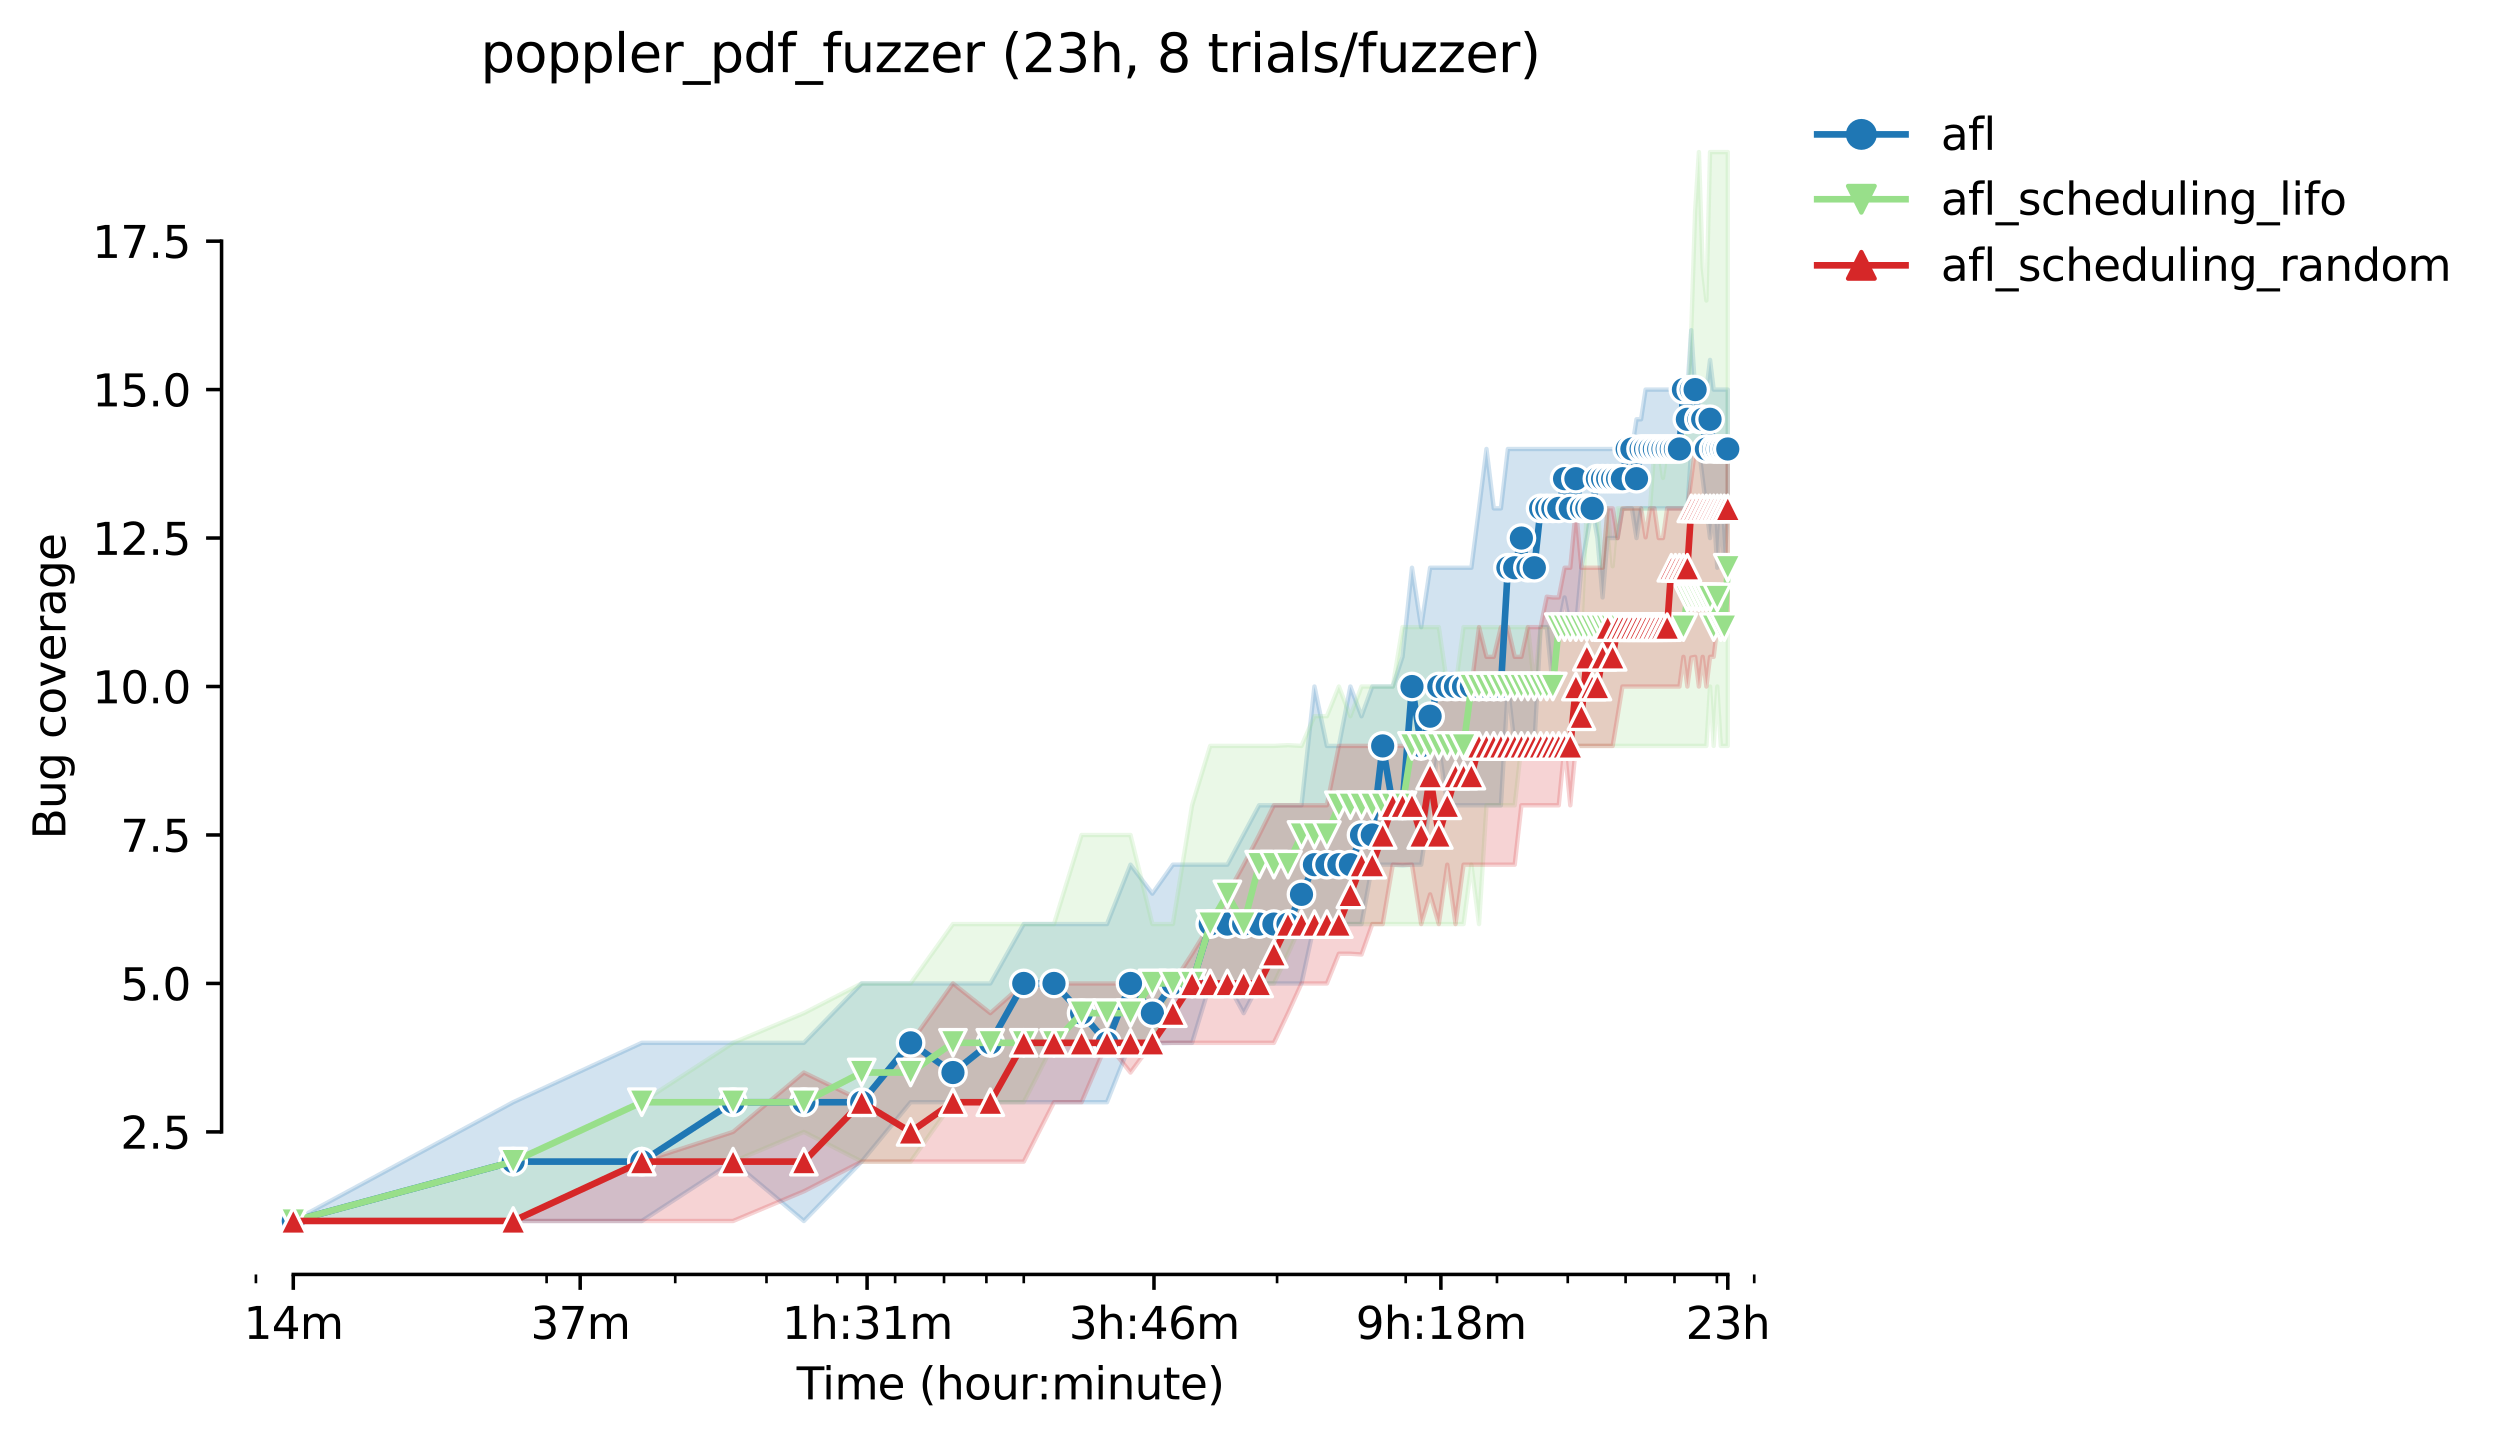 <?xml version="1.0" encoding="utf-8" standalone="no"?>
<!DOCTYPE svg PUBLIC "-//W3C//DTD SVG 1.1//EN"
  "http://www.w3.org/Graphics/SVG/1.1/DTD/svg11.dtd">
<svg height="325.986pt" version="1.1" viewBox="0 0 565.801 325.986" width="565.801pt" xmlns="http://www.w3.org/2000/svg" xmlns:xlink="http://www.w3.org/1999/xlink">
 <defs>
  <style type="text/css">*{stroke-linecap:butt;stroke-linejoin:round;}</style>
 </defs>
 <g id="figure_1">
  <g id="patch_1">
   <path d="M 0 325.986 
L 565.801 325.986 
L 565.801 0 
L 0 0 
z
" style="fill:#ffffff;"/>
  </g>
  <g id="axes_1">
   <g id="patch_2">
    <path d="M 50.144 288.43 
L 407.264 288.43 
L 407.264 22.318 
L 50.144 22.318 
z
" style="fill:#ffffff;"/>
   </g>
   <g id="PolyCollection_1">
    <defs>
     <path d="M 66.376 -49.652 
L 66.376 -49.652 
L 116.143 -49.652 
L 145.254 -49.652 
L 165.909 -63.092 
L 181.931 -49.652 
L 195.021 -63.092 
L 206.089 -76.532 
L 215.676 -76.532 
L 224.132 -76.532 
L 231.697 -76.532 
L 238.54 -76.532 
L 244.787 -76.532 
L 250.534 -76.532 
L 255.855 -89.972 
L 260.809 -89.804 
L 265.442 -89.972 
L 269.795 -89.972 
L 273.899 -103.412 
L 277.781 -103.412 
L 281.464 -96.692 
L 284.967 -103.412 
L 288.307 -103.412 
L 291.498 -103.412 
L 294.554 -103.412 
L 297.485 -116.852 
L 300.301 -116.852 
L 303.01 -116.852 
L 305.621 -116.852 
L 308.141 -116.852 
L 310.575 -130.292 
L 312.929 -130.292 
L 315.209 -130.292 
L 317.418 -130.124 
L 319.561 -130.292 
L 321.643 -130.292 
L 323.665 -143.732 
L 325.632 -157.172 
L 327.547 -143.732 
L 329.412 -143.732 
L 331.23 -143.732 
L 333.003 -143.732 
L 334.733 -143.732 
L 336.422 -143.732 
L 338.073 -143.732 
L 339.687 -143.732 
L 341.265 -170.612 
L 342.809 -157.172 
L 344.32 -157.172 
L 345.801 -157.172 
L 347.251 -157.172 
L 348.673 -184.052 
L 350.067 -184.052 
L 351.435 -170.612 
L 352.777 -184.052 
L 354.094 -190.772 
L 355.388 -184.052 
L 356.659 -184.052 
L 357.907 -197.492 
L 359.135 -204.212 
L 360.341 -210.932 
L 361.528 -204.212 
L 362.696 -190.772 
L 363.845 -204.212 
L 364.975 -204.212 
L 366.088 -204.212 
L 367.185 -210.764 
L 368.264 -210.932 
L 369.328 -210.932 
L 370.376 -204.212 
L 371.409 -210.932 
L 372.428 -210.932 
L 373.432 -210.932 
L 374.422 -210.932 
L 375.399 -210.932 
L 376.363 -210.932 
L 377.314 -210.932 
L 378.252 -210.932 
L 379.179 -210.932 
L 380.093 -210.932 
L 380.996 -210.932 
L 381.888 -210.932 
L 382.769 -224.372 
L 383.64 -224.372 
L 384.499 -224.372 
L 385.349 -217.652 
L 386.189 -210.932 
L 387.019 -204.212 
L 387.839 -210.932 
L 388.651 -197.492 
L 389.453 -210.932 
L 390.246 -197.492 
L 391.031 -210.932 
L 391.031 -237.812 
L 391.031 -237.812 
L 390.246 -237.812 
L 389.453 -237.812 
L 388.651 -237.812 
L 387.839 -237.812 
L 387.019 -244.532 
L 386.189 -237.812 
L 385.349 -237.812 
L 384.499 -237.812 
L 383.64 -237.812 
L 382.769 -251.252 
L 381.888 -237.812 
L 380.996 -237.812 
L 380.093 -237.812 
L 379.179 -237.812 
L 378.252 -237.812 
L 377.314 -237.812 
L 376.363 -237.812 
L 375.399 -237.812 
L 374.422 -237.812 
L 373.432 -237.812 
L 372.428 -237.812 
L 371.409 -231.092 
L 370.376 -231.092 
L 369.328 -224.372 
L 368.264 -224.372 
L 367.185 -224.372 
L 366.088 -224.372 
L 364.975 -224.372 
L 363.845 -224.372 
L 362.696 -224.372 
L 361.528 -224.372 
L 360.341 -224.372 
L 359.135 -224.372 
L 357.907 -224.372 
L 356.659 -224.372 
L 355.388 -224.372 
L 354.094 -224.372 
L 352.777 -224.372 
L 351.435 -224.372 
L 350.067 -224.372 
L 348.673 -224.372 
L 347.251 -224.372 
L 345.801 -224.372 
L 344.32 -224.372 
L 342.809 -224.372 
L 341.265 -224.372 
L 339.687 -210.932 
L 338.073 -210.932 
L 336.422 -224.372 
L 334.733 -210.932 
L 333.003 -197.492 
L 331.23 -197.492 
L 329.412 -197.492 
L 327.547 -197.492 
L 325.632 -197.492 
L 323.665 -197.492 
L 321.643 -184.052 
L 319.561 -197.492 
L 317.418 -177.332 
L 315.209 -170.612 
L 312.929 -170.612 
L 310.575 -170.612 
L 308.141 -163.892 
L 305.621 -170.612 
L 303.01 -157.172 
L 300.301 -157.172 
L 297.485 -170.612 
L 294.554 -143.732 
L 291.498 -143.732 
L 288.307 -143.732 
L 284.967 -143.732 
L 281.464 -137.18 
L 277.781 -130.292 
L 273.899 -130.292 
L 269.795 -130.292 
L 265.442 -130.292 
L 260.809 -123.74 
L 255.855 -130.292 
L 250.534 -116.852 
L 244.787 -116.852 
L 238.54 -116.852 
L 231.697 -116.852 
L 224.132 -103.412 
L 215.676 -103.412 
L 206.089 -103.412 
L 195.021 -103.412 
L 181.931 -89.972 
L 165.909 -89.972 
L 145.254 -89.972 
L 116.143 -76.532 
L 66.376 -49.652 
z
" id="m2b3736280a" style="stroke:#1f77b4;stroke-opacity:0.2;"/>
    </defs>
    <g clip-path="url(#pe569b94856)">
     <use style="fill:#1f77b4;fill-opacity:0.2;stroke:#1f77b4;stroke-opacity:0.2;" x="0" xlink:href="#m2b3736280a" y="325.986"/>
    </g>
   </g>
   <g id="PolyCollection_2">
    <defs>
     <path d="M 66.376 -49.652 
L 66.376 -49.652 
L 116.143 -49.652 
L 145.254 -63.092 
L 165.909 -63.092 
L 181.931 -69.812 
L 195.021 -63.092 
L 206.089 -63.092 
L 215.676 -76.532 
L 224.132 -76.532 
L 231.697 -76.532 
L 238.54 -89.972 
L 244.787 -89.972 
L 250.534 -89.972 
L 255.855 -89.972 
L 260.809 -89.972 
L 265.442 -103.412 
L 269.795 -103.412 
L 273.899 -103.412 
L 277.781 -103.412 
L 281.464 -103.412 
L 284.967 -103.412 
L 288.307 -103.412 
L 291.498 -110.132 
L 294.554 -116.852 
L 297.485 -116.852 
L 300.301 -116.852 
L 303.01 -116.852 
L 305.621 -116.852 
L 308.141 -116.852 
L 310.575 -116.852 
L 312.929 -116.852 
L 315.209 -116.852 
L 317.418 -116.852 
L 319.561 -116.852 
L 321.643 -116.852 
L 323.665 -116.852 
L 325.632 -116.852 
L 327.547 -116.852 
L 329.412 -116.852 
L 331.23 -116.852 
L 333.003 -130.292 
L 334.733 -116.852 
L 336.422 -143.732 
L 338.073 -143.732 
L 339.687 -143.732 
L 341.265 -143.732 
L 342.809 -143.732 
L 344.32 -157.172 
L 345.801 -157.172 
L 347.251 -157.172 
L 348.673 -157.172 
L 350.067 -157.172 
L 351.435 -157.172 
L 352.777 -157.172 
L 354.094 -157.172 
L 355.388 -157.172 
L 356.659 -157.172 
L 357.907 -157.172 
L 359.135 -157.172 
L 360.341 -157.172 
L 361.528 -157.172 
L 362.696 -157.172 
L 363.845 -157.172 
L 364.975 -157.172 
L 366.088 -157.172 
L 367.185 -157.172 
L 368.264 -157.172 
L 369.328 -157.172 
L 370.376 -157.172 
L 371.409 -157.172 
L 372.428 -157.172 
L 373.432 -157.172 
L 374.422 -157.172 
L 375.399 -157.172 
L 376.363 -157.172 
L 377.314 -157.172 
L 378.252 -157.172 
L 379.179 -157.172 
L 380.093 -157.172 
L 380.996 -157.172 
L 381.888 -157.172 
L 382.769 -157.172 
L 383.64 -157.172 
L 384.499 -157.172 
L 385.349 -157.172 
L 386.189 -157.172 
L 387.019 -170.612 
L 387.839 -157.172 
L 388.651 -170.612 
L 389.453 -157.172 
L 390.246 -157.172 
L 391.031 -157.172 
L 391.031 -291.572 
L 391.031 -291.572 
L 390.246 -291.572 
L 389.453 -291.572 
L 388.651 -291.572 
L 387.839 -291.572 
L 387.019 -291.572 
L 386.189 -257.972 
L 385.349 -265.364 
L 384.499 -291.572 
L 383.64 -278.132 
L 382.769 -251.252 
L 381.888 -231.092 
L 380.996 -224.372 
L 380.093 -224.372 
L 379.179 -224.372 
L 378.252 -224.372 
L 377.314 -224.372 
L 376.363 -217.82 
L 375.399 -224.372 
L 374.422 -224.372 
L 373.432 -210.932 
L 372.428 -210.932 
L 371.409 -210.932 
L 370.376 -210.932 
L 369.328 -210.932 
L 368.264 -210.932 
L 367.185 -210.932 
L 366.088 -210.932 
L 364.975 -197.828 
L 363.845 -210.932 
L 362.696 -197.492 
L 361.528 -210.932 
L 360.341 -210.932 
L 359.135 -210.932 
L 357.907 -184.052 
L 356.659 -184.052 
L 355.388 -184.052 
L 354.094 -184.052 
L 352.777 -184.052 
L 351.435 -184.052 
L 350.067 -184.052 
L 348.673 -184.052 
L 347.251 -170.612 
L 345.801 -184.052 
L 344.32 -184.052 
L 342.809 -184.052 
L 341.265 -184.052 
L 339.687 -184.052 
L 338.073 -184.052 
L 336.422 -184.052 
L 334.733 -184.052 
L 333.003 -184.052 
L 331.23 -184.052 
L 329.412 -170.612 
L 327.547 -170.948 
L 325.632 -184.052 
L 323.665 -184.052 
L 321.643 -184.052 
L 319.561 -184.052 
L 317.418 -184.052 
L 315.209 -170.612 
L 312.929 -170.612 
L 310.575 -170.612 
L 308.141 -170.612 
L 305.621 -163.892 
L 303.01 -170.612 
L 300.301 -163.892 
L 297.485 -163.892 
L 294.554 -157.172 
L 291.498 -157.34 
L 288.307 -157.172 
L 284.967 -157.172 
L 281.464 -157.172 
L 277.781 -157.172 
L 273.899 -157.172 
L 269.795 -143.732 
L 265.442 -116.852 
L 260.809 -116.852 
L 255.855 -137.012 
L 250.534 -137.012 
L 244.787 -137.012 
L 238.54 -116.852 
L 231.697 -116.852 
L 224.132 -116.852 
L 215.676 -116.852 
L 206.089 -103.412 
L 195.021 -103.412 
L 181.931 -96.692 
L 165.909 -89.972 
L 145.254 -76.532 
L 116.143 -63.092 
L 66.376 -49.652 
z
" id="mdfd42bb18e" style="stroke:#98df8a;stroke-opacity:0.2;"/>
    </defs>
    <g clip-path="url(#pe569b94856)">
     <use style="fill:#98df8a;fill-opacity:0.2;stroke:#98df8a;stroke-opacity:0.2;" x="0" xlink:href="#mdfd42bb18e" y="325.986"/>
    </g>
   </g>
   <g id="PolyCollection_3">
    <defs>
     <path d="M 66.376 -49.652 
L 66.376 -49.652 
L 116.143 -49.652 
L 145.254 -49.652 
L 165.909 -49.652 
L 181.931 -56.372 
L 195.021 -63.092 
L 206.089 -63.092 
L 215.676 -63.092 
L 224.132 -63.092 
L 231.697 -63.092 
L 238.54 -76.532 
L 244.787 -76.532 
L 250.534 -89.972 
L 255.855 -83.252 
L 260.809 -89.972 
L 265.442 -89.972 
L 269.795 -89.972 
L 273.899 -89.972 
L 277.781 -89.972 
L 281.464 -89.972 
L 284.967 -89.972 
L 288.307 -89.972 
L 291.498 -96.692 
L 294.554 -103.412 
L 297.485 -103.412 
L 300.301 -103.412 
L 303.01 -110.132 
L 305.621 -110.132 
L 308.141 -109.964 
L 310.575 -116.852 
L 312.929 -116.852 
L 315.209 -130.292 
L 317.418 -130.292 
L 319.561 -130.292 
L 321.643 -116.852 
L 323.665 -123.572 
L 325.632 -116.852 
L 327.547 -130.292 
L 329.412 -116.852 
L 331.23 -130.292 
L 333.003 -130.292 
L 334.733 -130.292 
L 336.422 -130.292 
L 338.073 -130.292 
L 339.687 -130.292 
L 341.265 -130.292 
L 342.809 -130.292 
L 344.32 -143.732 
L 345.801 -143.732 
L 347.251 -143.732 
L 348.673 -143.732 
L 350.067 -143.732 
L 351.435 -143.732 
L 352.777 -143.732 
L 354.094 -157.172 
L 355.388 -143.732 
L 356.659 -157.172 
L 357.907 -157.172 
L 359.135 -157.172 
L 360.341 -157.172 
L 361.528 -157.172 
L 362.696 -157.172 
L 363.845 -157.172 
L 364.975 -157.172 
L 366.088 -163.892 
L 367.185 -170.612 
L 368.264 -170.612 
L 369.328 -170.612 
L 370.376 -170.612 
L 371.409 -170.612 
L 372.428 -170.612 
L 373.432 -170.612 
L 374.422 -170.612 
L 375.399 -170.612 
L 376.363 -170.612 
L 377.314 -170.612 
L 378.252 -170.612 
L 379.179 -170.612 
L 380.093 -170.612 
L 380.996 -177.332 
L 381.888 -170.612 
L 382.769 -177.164 
L 383.64 -177.332 
L 384.499 -170.612 
L 385.349 -177.332 
L 386.189 -170.612 
L 387.019 -177.332 
L 387.839 -177.332 
L 388.651 -184.052 
L 389.453 -184.052 
L 390.246 -184.052 
L 391.031 -184.052 
L 391.031 -224.372 
L 391.031 -224.372 
L 390.246 -224.372 
L 389.453 -224.372 
L 388.651 -224.372 
L 387.839 -224.372 
L 387.019 -224.372 
L 386.189 -224.372 
L 385.349 -224.372 
L 384.499 -224.372 
L 383.64 -224.372 
L 382.769 -217.652 
L 381.888 -210.932 
L 380.996 -210.932 
L 380.093 -210.932 
L 379.179 -210.932 
L 378.252 -210.932 
L 377.314 -210.932 
L 376.363 -204.212 
L 375.399 -204.212 
L 374.422 -210.932 
L 373.432 -210.932 
L 372.428 -204.38 
L 371.409 -210.932 
L 370.376 -210.932 
L 369.328 -210.932 
L 368.264 -210.932 
L 367.185 -210.932 
L 366.088 -204.212 
L 364.975 -210.932 
L 363.845 -210.932 
L 362.696 -197.492 
L 361.528 -197.492 
L 360.341 -197.492 
L 359.135 -197.492 
L 357.907 -197.492 
L 356.659 -210.932 
L 355.388 -197.492 
L 354.094 -197.492 
L 352.777 -190.772 
L 351.435 -190.772 
L 350.067 -190.94 
L 348.673 -184.052 
L 347.251 -184.052 
L 345.801 -184.052 
L 344.32 -177.332 
L 342.809 -177.332 
L 341.265 -184.052 
L 339.687 -184.052 
L 338.073 -177.332 
L 336.422 -177.332 
L 334.733 -184.052 
L 333.003 -170.612 
L 331.23 -170.612 
L 329.412 -170.612 
L 327.547 -170.612 
L 325.632 -170.612 
L 323.665 -163.892 
L 321.643 -157.172 
L 319.561 -157.172 
L 317.418 -157.172 
L 315.209 -157.172 
L 312.929 -157.172 
L 310.575 -157.172 
L 308.141 -157.172 
L 305.621 -157.172 
L 303.01 -157.172 
L 300.301 -143.732 
L 297.485 -143.732 
L 294.554 -143.732 
L 291.498 -143.732 
L 288.307 -143.732 
L 284.967 -137.012 
L 281.464 -130.292 
L 277.781 -123.572 
L 273.899 -116.852 
L 269.795 -110.132 
L 265.442 -103.412 
L 260.809 -103.412 
L 255.855 -103.412 
L 250.534 -103.412 
L 244.787 -103.412 
L 238.54 -103.412 
L 231.697 -103.412 
L 224.132 -96.692 
L 215.676 -103.412 
L 206.089 -89.972 
L 195.021 -76.868 
L 181.931 -83.252 
L 165.909 -69.812 
L 145.254 -63.092 
L 116.143 -49.652 
L 66.376 -49.652 
z
" id="m24e4ec4670" style="stroke:#d62728;stroke-opacity:0.2;"/>
    </defs>
    <g clip-path="url(#pe569b94856)">
     <use style="fill:#d62728;fill-opacity:0.2;stroke:#d62728;stroke-opacity:0.2;" x="0" xlink:href="#m24e4ec4670" y="325.986"/>
    </g>
   </g>
   <g id="matplotlib.axis_1">
    <g id="xtick_1">
     <g id="line2d_1">
      <defs>
       <path d="M 0 0 
L 0 3.5 
" id="mc2b5128791" style="stroke:#000000;stroke-width:0.8;"/>
      </defs>
      <g>
       <use style="stroke:#000000;stroke-width:0.8;" x="66.376" xlink:href="#mc2b5128791" y="288.43"/>
      </g>
     </g>
     <g id="text_1">
      <!-- 14m -->
      <g transform="translate(55.144 303.029)scale(0.1 -0.1)">
       <defs>
        <path d="M 794 531 
L 1825 531 
L 1825 4091 
L 703 3866 
L 703 4441 
L 1819 4666 
L 2450 4666 
L 2450 531 
L 3481 531 
L 3481 0 
L 794 0 
L 794 531 
z
" id="DejaVuSans-31" transform="scale(0.016)"/>
        <path d="M 2419 4116 
L 825 1625 
L 2419 1625 
L 2419 4116 
z
M 2253 4666 
L 3047 4666 
L 3047 1625 
L 3713 1625 
L 3713 1100 
L 3047 1100 
L 3047 0 
L 2419 0 
L 2419 1100 
L 313 1100 
L 313 1709 
L 2253 4666 
z
" id="DejaVuSans-34" transform="scale(0.016)"/>
        <path d="M 3328 2828 
Q 3544 3216 3844 3400 
Q 4144 3584 4550 3584 
Q 5097 3584 5394 3201 
Q 5691 2819 5691 2113 
L 5691 0 
L 5113 0 
L 5113 2094 
Q 5113 2597 4934 2840 
Q 4756 3084 4391 3084 
Q 3944 3084 3684 2787 
Q 3425 2491 3425 1978 
L 3425 0 
L 2847 0 
L 2847 2094 
Q 2847 2600 2669 2842 
Q 2491 3084 2119 3084 
Q 1678 3084 1418 2786 
Q 1159 2488 1159 1978 
L 1159 0 
L 581 0 
L 581 3500 
L 1159 3500 
L 1159 2956 
Q 1356 3278 1631 3431 
Q 1906 3584 2284 3584 
Q 2666 3584 2933 3390 
Q 3200 3197 3328 2828 
z
" id="DejaVuSans-6d" transform="scale(0.016)"/>
       </defs>
       <use xlink:href="#DejaVuSans-31"/>
       <use x="63.623" xlink:href="#DejaVuSans-34"/>
       <use x="127.246" xlink:href="#DejaVuSans-6d"/>
      </g>
     </g>
    </g>
    <g id="xtick_2">
     <g id="line2d_2">
      <g>
       <use style="stroke:#000000;stroke-width:0.8;" x="131.308" xlink:href="#mc2b5128791" y="288.43"/>
      </g>
     </g>
     <g id="text_2">
      <!-- 37m -->
      <g transform="translate(120.075 303.029)scale(0.1 -0.1)">
       <defs>
        <path d="M 2597 2516 
Q 3050 2419 3304 2112 
Q 3559 1806 3559 1356 
Q 3559 666 3084 287 
Q 2609 -91 1734 -91 
Q 1441 -91 1130 -33 
Q 819 25 488 141 
L 488 750 
Q 750 597 1062 519 
Q 1375 441 1716 441 
Q 2309 441 2620 675 
Q 2931 909 2931 1356 
Q 2931 1769 2642 2001 
Q 2353 2234 1838 2234 
L 1294 2234 
L 1294 2753 
L 1863 2753 
Q 2328 2753 2575 2939 
Q 2822 3125 2822 3475 
Q 2822 3834 2567 4026 
Q 2313 4219 1838 4219 
Q 1578 4219 1281 4162 
Q 984 4106 628 3988 
L 628 4550 
Q 988 4650 1302 4700 
Q 1616 4750 1894 4750 
Q 2613 4750 3031 4423 
Q 3450 4097 3450 3541 
Q 3450 3153 3228 2886 
Q 3006 2619 2597 2516 
z
" id="DejaVuSans-33" transform="scale(0.016)"/>
        <path d="M 525 4666 
L 3525 4666 
L 3525 4397 
L 1831 0 
L 1172 0 
L 2766 4134 
L 525 4134 
L 525 4666 
z
" id="DejaVuSans-37" transform="scale(0.016)"/>
       </defs>
       <use xlink:href="#DejaVuSans-33"/>
       <use x="63.623" xlink:href="#DejaVuSans-37"/>
       <use x="127.246" xlink:href="#DejaVuSans-6d"/>
      </g>
     </g>
    </g>
    <g id="xtick_3">
     <g id="line2d_3">
      <g>
       <use style="stroke:#000000;stroke-width:0.8;" x="196.239" xlink:href="#mc2b5128791" y="288.43"/>
      </g>
     </g>
     <g id="text_3">
      <!-- 1h:31m -->
      <g transform="translate(176.971 303.029)scale(0.1 -0.1)">
       <defs>
        <path d="M 3513 2113 
L 3513 0 
L 2938 0 
L 2938 2094 
Q 2938 2591 2744 2837 
Q 2550 3084 2163 3084 
Q 1697 3084 1428 2787 
Q 1159 2491 1159 1978 
L 1159 0 
L 581 0 
L 581 4863 
L 1159 4863 
L 1159 2956 
Q 1366 3272 1645 3428 
Q 1925 3584 2291 3584 
Q 2894 3584 3203 3211 
Q 3513 2838 3513 2113 
z
" id="DejaVuSans-68" transform="scale(0.016)"/>
        <path d="M 750 794 
L 1409 794 
L 1409 0 
L 750 0 
L 750 794 
z
M 750 3309 
L 1409 3309 
L 1409 2516 
L 750 2516 
L 750 3309 
z
" id="DejaVuSans-3a" transform="scale(0.016)"/>
       </defs>
       <use xlink:href="#DejaVuSans-31"/>
       <use x="63.623" xlink:href="#DejaVuSans-68"/>
       <use x="127.002" xlink:href="#DejaVuSans-3a"/>
       <use x="160.693" xlink:href="#DejaVuSans-33"/>
       <use x="224.316" xlink:href="#DejaVuSans-31"/>
       <use x="287.939" xlink:href="#DejaVuSans-6d"/>
      </g>
     </g>
    </g>
    <g id="xtick_4">
     <g id="line2d_4">
      <g>
       <use style="stroke:#000000;stroke-width:0.8;" x="261.17" xlink:href="#mc2b5128791" y="288.43"/>
      </g>
     </g>
     <g id="text_4">
      <!-- 3h:46m -->
      <g transform="translate(241.903 303.029)scale(0.1 -0.1)">
       <defs>
        <path d="M 2113 2584 
Q 1688 2584 1439 2293 
Q 1191 2003 1191 1497 
Q 1191 994 1439 701 
Q 1688 409 2113 409 
Q 2538 409 2786 701 
Q 3034 994 3034 1497 
Q 3034 2003 2786 2293 
Q 2538 2584 2113 2584 
z
M 3366 4563 
L 3366 3988 
Q 3128 4100 2886 4159 
Q 2644 4219 2406 4219 
Q 1781 4219 1451 3797 
Q 1122 3375 1075 2522 
Q 1259 2794 1537 2939 
Q 1816 3084 2150 3084 
Q 2853 3084 3261 2657 
Q 3669 2231 3669 1497 
Q 3669 778 3244 343 
Q 2819 -91 2113 -91 
Q 1303 -91 875 529 
Q 447 1150 447 2328 
Q 447 3434 972 4092 
Q 1497 4750 2381 4750 
Q 2619 4750 2861 4703 
Q 3103 4656 3366 4563 
z
" id="DejaVuSans-36" transform="scale(0.016)"/>
       </defs>
       <use xlink:href="#DejaVuSans-33"/>
       <use x="63.623" xlink:href="#DejaVuSans-68"/>
       <use x="127.002" xlink:href="#DejaVuSans-3a"/>
       <use x="160.693" xlink:href="#DejaVuSans-34"/>
       <use x="224.316" xlink:href="#DejaVuSans-36"/>
       <use x="287.939" xlink:href="#DejaVuSans-6d"/>
      </g>
     </g>
    </g>
    <g id="xtick_5">
     <g id="line2d_5">
      <g>
       <use style="stroke:#000000;stroke-width:0.8;" x="326.101" xlink:href="#mc2b5128791" y="288.43"/>
      </g>
     </g>
     <g id="text_5">
      <!-- 9h:18m -->
      <g transform="translate(306.834 303.029)scale(0.1 -0.1)">
       <defs>
        <path d="M 703 97 
L 703 672 
Q 941 559 1184 500 
Q 1428 441 1663 441 
Q 2288 441 2617 861 
Q 2947 1281 2994 2138 
Q 2813 1869 2534 1725 
Q 2256 1581 1919 1581 
Q 1219 1581 811 2004 
Q 403 2428 403 3163 
Q 403 3881 828 4315 
Q 1253 4750 1959 4750 
Q 2769 4750 3195 4129 
Q 3622 3509 3622 2328 
Q 3622 1225 3098 567 
Q 2575 -91 1691 -91 
Q 1453 -91 1209 -44 
Q 966 3 703 97 
z
M 1959 2075 
Q 2384 2075 2632 2365 
Q 2881 2656 2881 3163 
Q 2881 3666 2632 3958 
Q 2384 4250 1959 4250 
Q 1534 4250 1286 3958 
Q 1038 3666 1038 3163 
Q 1038 2656 1286 2365 
Q 1534 2075 1959 2075 
z
" id="DejaVuSans-39" transform="scale(0.016)"/>
        <path d="M 2034 2216 
Q 1584 2216 1326 1975 
Q 1069 1734 1069 1313 
Q 1069 891 1326 650 
Q 1584 409 2034 409 
Q 2484 409 2743 651 
Q 3003 894 3003 1313 
Q 3003 1734 2745 1975 
Q 2488 2216 2034 2216 
z
M 1403 2484 
Q 997 2584 770 2862 
Q 544 3141 544 3541 
Q 544 4100 942 4425 
Q 1341 4750 2034 4750 
Q 2731 4750 3128 4425 
Q 3525 4100 3525 3541 
Q 3525 3141 3298 2862 
Q 3072 2584 2669 2484 
Q 3125 2378 3379 2068 
Q 3634 1759 3634 1313 
Q 3634 634 3220 271 
Q 2806 -91 2034 -91 
Q 1263 -91 848 271 
Q 434 634 434 1313 
Q 434 1759 690 2068 
Q 947 2378 1403 2484 
z
M 1172 3481 
Q 1172 3119 1398 2916 
Q 1625 2713 2034 2713 
Q 2441 2713 2670 2916 
Q 2900 3119 2900 3481 
Q 2900 3844 2670 4047 
Q 2441 4250 2034 4250 
Q 1625 4250 1398 4047 
Q 1172 3844 1172 3481 
z
" id="DejaVuSans-38" transform="scale(0.016)"/>
       </defs>
       <use xlink:href="#DejaVuSans-39"/>
       <use x="63.623" xlink:href="#DejaVuSans-68"/>
       <use x="127.002" xlink:href="#DejaVuSans-3a"/>
       <use x="160.693" xlink:href="#DejaVuSans-31"/>
       <use x="224.316" xlink:href="#DejaVuSans-38"/>
       <use x="287.939" xlink:href="#DejaVuSans-6d"/>
      </g>
     </g>
    </g>
    <g id="xtick_6">
     <g id="line2d_6">
      <g>
       <use style="stroke:#000000;stroke-width:0.8;" x="391.032" xlink:href="#mc2b5128791" y="288.43"/>
      </g>
     </g>
     <g id="text_6">
      <!-- 23h -->
      <g transform="translate(381.501 303.029)scale(0.1 -0.1)">
       <defs>
        <path d="M 1228 531 
L 3431 531 
L 3431 0 
L 469 0 
L 469 531 
Q 828 903 1448 1529 
Q 2069 2156 2228 2338 
Q 2531 2678 2651 2914 
Q 2772 3150 2772 3378 
Q 2772 3750 2511 3984 
Q 2250 4219 1831 4219 
Q 1534 4219 1204 4116 
Q 875 4013 500 3803 
L 500 4441 
Q 881 4594 1212 4672 
Q 1544 4750 1819 4750 
Q 2544 4750 2975 4387 
Q 3406 4025 3406 3419 
Q 3406 3131 3298 2873 
Q 3191 2616 2906 2266 
Q 2828 2175 2409 1742 
Q 1991 1309 1228 531 
z
" id="DejaVuSans-32" transform="scale(0.016)"/>
       </defs>
       <use xlink:href="#DejaVuSans-32"/>
       <use x="63.623" xlink:href="#DejaVuSans-33"/>
       <use x="127.246" xlink:href="#DejaVuSans-68"/>
      </g>
     </g>
    </g>
    <g id="xtick_7">
     <g id="line2d_7">
      <defs>
       <path d="M 0 0 
L 0 2 
" id="ma9506b033f" style="stroke:#000000;stroke-width:0.6;"/>
      </defs>
      <g>
       <use style="stroke:#000000;stroke-width:0.6;" x="57.92" xlink:href="#ma9506b033f" y="288.43"/>
      </g>
     </g>
    </g>
    <g id="xtick_8">
     <g id="line2d_8">
      <g>
       <use style="stroke:#000000;stroke-width:0.6;" x="123.708" xlink:href="#ma9506b033f" y="288.43"/>
      </g>
     </g>
    </g>
    <g id="xtick_9">
     <g id="line2d_9">
      <g>
       <use style="stroke:#000000;stroke-width:0.6;" x="152.819" xlink:href="#ma9506b033f" y="288.43"/>
      </g>
     </g>
    </g>
    <g id="xtick_10">
     <g id="line2d_10">
      <g>
       <use style="stroke:#000000;stroke-width:0.6;" x="173.474" xlink:href="#ma9506b033f" y="288.43"/>
      </g>
     </g>
    </g>
    <g id="xtick_11">
     <g id="line2d_11">
      <g>
       <use style="stroke:#000000;stroke-width:0.6;" x="189.495" xlink:href="#ma9506b033f" y="288.43"/>
      </g>
     </g>
    </g>
    <g id="xtick_12">
     <g id="line2d_12">
      <g>
       <use style="stroke:#000000;stroke-width:0.6;" x="202.586" xlink:href="#ma9506b033f" y="288.43"/>
      </g>
     </g>
    </g>
    <g id="xtick_13">
     <g id="line2d_13">
      <g>
       <use style="stroke:#000000;stroke-width:0.6;" x="213.653" xlink:href="#ma9506b033f" y="288.43"/>
      </g>
     </g>
    </g>
    <g id="xtick_14">
     <g id="line2d_14">
      <g>
       <use style="stroke:#000000;stroke-width:0.6;" x="223.24" xlink:href="#ma9506b033f" y="288.43"/>
      </g>
     </g>
    </g>
    <g id="xtick_15">
     <g id="line2d_15">
      <g>
       <use style="stroke:#000000;stroke-width:0.6;" x="231.697" xlink:href="#ma9506b033f" y="288.43"/>
      </g>
     </g>
    </g>
    <g id="xtick_16">
     <g id="line2d_16">
      <g>
       <use style="stroke:#000000;stroke-width:0.6;" x="289.028" xlink:href="#ma9506b033f" y="288.43"/>
      </g>
     </g>
    </g>
    <g id="xtick_17">
     <g id="line2d_17">
      <g>
       <use style="stroke:#000000;stroke-width:0.6;" x="318.14" xlink:href="#ma9506b033f" y="288.43"/>
      </g>
     </g>
    </g>
    <g id="xtick_18">
     <g id="line2d_18">
      <g>
       <use style="stroke:#000000;stroke-width:0.6;" x="338.795" xlink:href="#ma9506b033f" y="288.43"/>
      </g>
     </g>
    </g>
    <g id="xtick_19">
     <g id="line2d_19">
      <g>
       <use style="stroke:#000000;stroke-width:0.6;" x="354.816" xlink:href="#ma9506b033f" y="288.43"/>
      </g>
     </g>
    </g>
    <g id="xtick_20">
     <g id="line2d_20">
      <g>
       <use style="stroke:#000000;stroke-width:0.6;" x="367.906" xlink:href="#ma9506b033f" y="288.43"/>
      </g>
     </g>
    </g>
    <g id="xtick_21">
     <g id="line2d_21">
      <g>
       <use style="stroke:#000000;stroke-width:0.6;" x="378.974" xlink:href="#ma9506b033f" y="288.43"/>
      </g>
     </g>
    </g>
    <g id="xtick_22">
     <g id="line2d_22">
      <g>
       <use style="stroke:#000000;stroke-width:0.6;" x="388.561" xlink:href="#ma9506b033f" y="288.43"/>
      </g>
     </g>
    </g>
    <g id="xtick_23">
     <g id="line2d_23">
      <g>
       <use style="stroke:#000000;stroke-width:0.6;" x="397.018" xlink:href="#ma9506b033f" y="288.43"/>
      </g>
     </g>
    </g>
    <g id="text_7">
     <!-- Time (hour:minute) -->
     <g transform="translate(180.297 316.707)scale(0.1 -0.1)">
      <defs>
       <path d="M -19 4666 
L 3928 4666 
L 3928 4134 
L 2272 4134 
L 2272 0 
L 1638 0 
L 1638 4134 
L -19 4134 
L -19 4666 
z
" id="DejaVuSans-54" transform="scale(0.016)"/>
       <path d="M 603 3500 
L 1178 3500 
L 1178 0 
L 603 0 
L 603 3500 
z
M 603 4863 
L 1178 4863 
L 1178 4134 
L 603 4134 
L 603 4863 
z
" id="DejaVuSans-69" transform="scale(0.016)"/>
       <path d="M 3597 1894 
L 3597 1613 
L 953 1613 
Q 991 1019 1311 708 
Q 1631 397 2203 397 
Q 2534 397 2845 478 
Q 3156 559 3463 722 
L 3463 178 
Q 3153 47 2828 -22 
Q 2503 -91 2169 -91 
Q 1331 -91 842 396 
Q 353 884 353 1716 
Q 353 2575 817 3079 
Q 1281 3584 2069 3584 
Q 2775 3584 3186 3129 
Q 3597 2675 3597 1894 
z
M 3022 2063 
Q 3016 2534 2758 2815 
Q 2500 3097 2075 3097 
Q 1594 3097 1305 2825 
Q 1016 2553 972 2059 
L 3022 2063 
z
" id="DejaVuSans-65" transform="scale(0.016)"/>
       <path id="DejaVuSans-20" transform="scale(0.016)"/>
       <path d="M 1984 4856 
Q 1566 4138 1362 3434 
Q 1159 2731 1159 2009 
Q 1159 1288 1364 580 
Q 1569 -128 1984 -844 
L 1484 -844 
Q 1016 -109 783 600 
Q 550 1309 550 2009 
Q 550 2706 781 3412 
Q 1013 4119 1484 4856 
L 1984 4856 
z
" id="DejaVuSans-28" transform="scale(0.016)"/>
       <path d="M 1959 3097 
Q 1497 3097 1228 2736 
Q 959 2375 959 1747 
Q 959 1119 1226 758 
Q 1494 397 1959 397 
Q 2419 397 2687 759 
Q 2956 1122 2956 1747 
Q 2956 2369 2687 2733 
Q 2419 3097 1959 3097 
z
M 1959 3584 
Q 2709 3584 3137 3096 
Q 3566 2609 3566 1747 
Q 3566 888 3137 398 
Q 2709 -91 1959 -91 
Q 1206 -91 779 398 
Q 353 888 353 1747 
Q 353 2609 779 3096 
Q 1206 3584 1959 3584 
z
" id="DejaVuSans-6f" transform="scale(0.016)"/>
       <path d="M 544 1381 
L 544 3500 
L 1119 3500 
L 1119 1403 
Q 1119 906 1312 657 
Q 1506 409 1894 409 
Q 2359 409 2629 706 
Q 2900 1003 2900 1516 
L 2900 3500 
L 3475 3500 
L 3475 0 
L 2900 0 
L 2900 538 
Q 2691 219 2414 64 
Q 2138 -91 1772 -91 
Q 1169 -91 856 284 
Q 544 659 544 1381 
z
M 1991 3584 
L 1991 3584 
z
" id="DejaVuSans-75" transform="scale(0.016)"/>
       <path d="M 2631 2963 
Q 2534 3019 2420 3045 
Q 2306 3072 2169 3072 
Q 1681 3072 1420 2755 
Q 1159 2438 1159 1844 
L 1159 0 
L 581 0 
L 581 3500 
L 1159 3500 
L 1159 2956 
Q 1341 3275 1631 3429 
Q 1922 3584 2338 3584 
Q 2397 3584 2469 3576 
Q 2541 3569 2628 3553 
L 2631 2963 
z
" id="DejaVuSans-72" transform="scale(0.016)"/>
       <path d="M 3513 2113 
L 3513 0 
L 2938 0 
L 2938 2094 
Q 2938 2591 2744 2837 
Q 2550 3084 2163 3084 
Q 1697 3084 1428 2787 
Q 1159 2491 1159 1978 
L 1159 0 
L 581 0 
L 581 3500 
L 1159 3500 
L 1159 2956 
Q 1366 3272 1645 3428 
Q 1925 3584 2291 3584 
Q 2894 3584 3203 3211 
Q 3513 2838 3513 2113 
z
" id="DejaVuSans-6e" transform="scale(0.016)"/>
       <path d="M 1172 4494 
L 1172 3500 
L 2356 3500 
L 2356 3053 
L 1172 3053 
L 1172 1153 
Q 1172 725 1289 603 
Q 1406 481 1766 481 
L 2356 481 
L 2356 0 
L 1766 0 
Q 1100 0 847 248 
Q 594 497 594 1153 
L 594 3053 
L 172 3053 
L 172 3500 
L 594 3500 
L 594 4494 
L 1172 4494 
z
" id="DejaVuSans-74" transform="scale(0.016)"/>
       <path d="M 513 4856 
L 1013 4856 
Q 1481 4119 1714 3412 
Q 1947 2706 1947 2009 
Q 1947 1309 1714 600 
Q 1481 -109 1013 -844 
L 513 -844 
Q 928 -128 1133 580 
Q 1338 1288 1338 2009 
Q 1338 2731 1133 3434 
Q 928 4138 513 4856 
z
" id="DejaVuSans-29" transform="scale(0.016)"/>
      </defs>
      <use xlink:href="#DejaVuSans-54"/>
      <use x="57.959" xlink:href="#DejaVuSans-69"/>
      <use x="85.742" xlink:href="#DejaVuSans-6d"/>
      <use x="183.154" xlink:href="#DejaVuSans-65"/>
      <use x="244.678" xlink:href="#DejaVuSans-20"/>
      <use x="276.465" xlink:href="#DejaVuSans-28"/>
      <use x="315.479" xlink:href="#DejaVuSans-68"/>
      <use x="378.857" xlink:href="#DejaVuSans-6f"/>
      <use x="440.039" xlink:href="#DejaVuSans-75"/>
      <use x="503.418" xlink:href="#DejaVuSans-72"/>
      <use x="542.781" xlink:href="#DejaVuSans-3a"/>
      <use x="576.473" xlink:href="#DejaVuSans-6d"/>
      <use x="673.885" xlink:href="#DejaVuSans-69"/>
      <use x="701.668" xlink:href="#DejaVuSans-6e"/>
      <use x="765.047" xlink:href="#DejaVuSans-75"/>
      <use x="828.426" xlink:href="#DejaVuSans-74"/>
      <use x="867.635" xlink:href="#DejaVuSans-65"/>
      <use x="929.158" xlink:href="#DejaVuSans-29"/>
     </g>
    </g>
   </g>
   <g id="matplotlib.axis_2">
    <g id="ytick_1">
     <g id="line2d_24">
      <defs>
       <path d="M 0 0 
L -3.5 0 
" id="mb90f928f3e" style="stroke:#000000;stroke-width:0.8;"/>
      </defs>
      <g>
       <use style="stroke:#000000;stroke-width:0.8;" x="50.144" xlink:href="#mb90f928f3e" y="256.174"/>
      </g>
     </g>
     <g id="text_8">
      <!-- 2.5 -->
      <g transform="translate(27.241 259.973)scale(0.1 -0.1)">
       <defs>
        <path d="M 684 794 
L 1344 794 
L 1344 0 
L 684 0 
L 684 794 
z
" id="DejaVuSans-2e" transform="scale(0.016)"/>
        <path d="M 691 4666 
L 3169 4666 
L 3169 4134 
L 1269 4134 
L 1269 2991 
Q 1406 3038 1543 3061 
Q 1681 3084 1819 3084 
Q 2600 3084 3056 2656 
Q 3513 2228 3513 1497 
Q 3513 744 3044 326 
Q 2575 -91 1722 -91 
Q 1428 -91 1123 -41 
Q 819 9 494 109 
L 494 744 
Q 775 591 1075 516 
Q 1375 441 1709 441 
Q 2250 441 2565 725 
Q 2881 1009 2881 1497 
Q 2881 1984 2565 2268 
Q 2250 2553 1709 2553 
Q 1456 2553 1204 2497 
Q 953 2441 691 2322 
L 691 4666 
z
" id="DejaVuSans-35" transform="scale(0.016)"/>
       </defs>
       <use xlink:href="#DejaVuSans-32"/>
       <use x="63.623" xlink:href="#DejaVuSans-2e"/>
       <use x="95.41" xlink:href="#DejaVuSans-35"/>
      </g>
     </g>
    </g>
    <g id="ytick_2">
     <g id="line2d_25">
      <g>
       <use style="stroke:#000000;stroke-width:0.8;" x="50.144" xlink:href="#mb90f928f3e" y="222.574"/>
      </g>
     </g>
     <g id="text_9">
      <!-- 5.0 -->
      <g transform="translate(27.241 226.373)scale(0.1 -0.1)">
       <defs>
        <path d="M 2034 4250 
Q 1547 4250 1301 3770 
Q 1056 3291 1056 2328 
Q 1056 1369 1301 889 
Q 1547 409 2034 409 
Q 2525 409 2770 889 
Q 3016 1369 3016 2328 
Q 3016 3291 2770 3770 
Q 2525 4250 2034 4250 
z
M 2034 4750 
Q 2819 4750 3233 4129 
Q 3647 3509 3647 2328 
Q 3647 1150 3233 529 
Q 2819 -91 2034 -91 
Q 1250 -91 836 529 
Q 422 1150 422 2328 
Q 422 3509 836 4129 
Q 1250 4750 2034 4750 
z
" id="DejaVuSans-30" transform="scale(0.016)"/>
       </defs>
       <use xlink:href="#DejaVuSans-35"/>
       <use x="63.623" xlink:href="#DejaVuSans-2e"/>
       <use x="95.41" xlink:href="#DejaVuSans-30"/>
      </g>
     </g>
    </g>
    <g id="ytick_3">
     <g id="line2d_26">
      <g>
       <use style="stroke:#000000;stroke-width:0.8;" x="50.144" xlink:href="#mb90f928f3e" y="188.974"/>
      </g>
     </g>
     <g id="text_10">
      <!-- 7.5 -->
      <g transform="translate(27.241 192.773)scale(0.1 -0.1)">
       <use xlink:href="#DejaVuSans-37"/>
       <use x="63.623" xlink:href="#DejaVuSans-2e"/>
       <use x="95.41" xlink:href="#DejaVuSans-35"/>
      </g>
     </g>
    </g>
    <g id="ytick_4">
     <g id="line2d_27">
      <g>
       <use style="stroke:#000000;stroke-width:0.8;" x="50.144" xlink:href="#mb90f928f3e" y="155.374"/>
      </g>
     </g>
     <g id="text_11">
      <!-- 10.0 -->
      <g transform="translate(20.878 159.173)scale(0.1 -0.1)">
       <use xlink:href="#DejaVuSans-31"/>
       <use x="63.623" xlink:href="#DejaVuSans-30"/>
       <use x="127.246" xlink:href="#DejaVuSans-2e"/>
       <use x="159.033" xlink:href="#DejaVuSans-30"/>
      </g>
     </g>
    </g>
    <g id="ytick_5">
     <g id="line2d_28">
      <g>
       <use style="stroke:#000000;stroke-width:0.8;" x="50.144" xlink:href="#mb90f928f3e" y="121.774"/>
      </g>
     </g>
     <g id="text_12">
      <!-- 12.5 -->
      <g transform="translate(20.878 125.573)scale(0.1 -0.1)">
       <use xlink:href="#DejaVuSans-31"/>
       <use x="63.623" xlink:href="#DejaVuSans-32"/>
       <use x="127.246" xlink:href="#DejaVuSans-2e"/>
       <use x="159.033" xlink:href="#DejaVuSans-35"/>
      </g>
     </g>
    </g>
    <g id="ytick_6">
     <g id="line2d_29">
      <g>
       <use style="stroke:#000000;stroke-width:0.8;" x="50.144" xlink:href="#mb90f928f3e" y="88.174"/>
      </g>
     </g>
     <g id="text_13">
      <!-- 15.0 -->
      <g transform="translate(20.878 91.973)scale(0.1 -0.1)">
       <use xlink:href="#DejaVuSans-31"/>
       <use x="63.623" xlink:href="#DejaVuSans-35"/>
       <use x="127.246" xlink:href="#DejaVuSans-2e"/>
       <use x="159.033" xlink:href="#DejaVuSans-30"/>
      </g>
     </g>
    </g>
    <g id="ytick_7">
     <g id="line2d_30">
      <g>
       <use style="stroke:#000000;stroke-width:0.8;" x="50.144" xlink:href="#mb90f928f3e" y="54.574"/>
      </g>
     </g>
     <g id="text_14">
      <!-- 17.5 -->
      <g transform="translate(20.878 58.373)scale(0.1 -0.1)">
       <use xlink:href="#DejaVuSans-31"/>
       <use x="63.623" xlink:href="#DejaVuSans-37"/>
       <use x="127.246" xlink:href="#DejaVuSans-2e"/>
       <use x="159.033" xlink:href="#DejaVuSans-35"/>
      </g>
     </g>
    </g>
    <g id="text_15">
     <!-- Bug coverage -->
     <g transform="translate(14.798 189.951)rotate(-90)scale(0.1 -0.1)">
      <defs>
       <path d="M 1259 2228 
L 1259 519 
L 2272 519 
Q 2781 519 3026 730 
Q 3272 941 3272 1375 
Q 3272 1813 3026 2020 
Q 2781 2228 2272 2228 
L 1259 2228 
z
M 1259 4147 
L 1259 2741 
L 2194 2741 
Q 2656 2741 2882 2914 
Q 3109 3088 3109 3444 
Q 3109 3797 2882 3972 
Q 2656 4147 2194 4147 
L 1259 4147 
z
M 628 4666 
L 2241 4666 
Q 2963 4666 3353 4366 
Q 3744 4066 3744 3513 
Q 3744 3084 3544 2831 
Q 3344 2578 2956 2516 
Q 3422 2416 3680 2098 
Q 3938 1781 3938 1306 
Q 3938 681 3513 340 
Q 3088 0 2303 0 
L 628 0 
L 628 4666 
z
" id="DejaVuSans-42" transform="scale(0.016)"/>
       <path d="M 2906 1791 
Q 2906 2416 2648 2759 
Q 2391 3103 1925 3103 
Q 1463 3103 1205 2759 
Q 947 2416 947 1791 
Q 947 1169 1205 825 
Q 1463 481 1925 481 
Q 2391 481 2648 825 
Q 2906 1169 2906 1791 
z
M 3481 434 
Q 3481 -459 3084 -895 
Q 2688 -1331 1869 -1331 
Q 1566 -1331 1297 -1286 
Q 1028 -1241 775 -1147 
L 775 -588 
Q 1028 -725 1275 -790 
Q 1522 -856 1778 -856 
Q 2344 -856 2625 -561 
Q 2906 -266 2906 331 
L 2906 616 
Q 2728 306 2450 153 
Q 2172 0 1784 0 
Q 1141 0 747 490 
Q 353 981 353 1791 
Q 353 2603 747 3093 
Q 1141 3584 1784 3584 
Q 2172 3584 2450 3431 
Q 2728 3278 2906 2969 
L 2906 3500 
L 3481 3500 
L 3481 434 
z
" id="DejaVuSans-67" transform="scale(0.016)"/>
       <path d="M 3122 3366 
L 3122 2828 
Q 2878 2963 2633 3030 
Q 2388 3097 2138 3097 
Q 1578 3097 1268 2742 
Q 959 2388 959 1747 
Q 959 1106 1268 751 
Q 1578 397 2138 397 
Q 2388 397 2633 464 
Q 2878 531 3122 666 
L 3122 134 
Q 2881 22 2623 -34 
Q 2366 -91 2075 -91 
Q 1284 -91 818 406 
Q 353 903 353 1747 
Q 353 2603 823 3093 
Q 1294 3584 2113 3584 
Q 2378 3584 2631 3529 
Q 2884 3475 3122 3366 
z
" id="DejaVuSans-63" transform="scale(0.016)"/>
       <path d="M 191 3500 
L 800 3500 
L 1894 563 
L 2988 3500 
L 3597 3500 
L 2284 0 
L 1503 0 
L 191 3500 
z
" id="DejaVuSans-76" transform="scale(0.016)"/>
       <path d="M 2194 1759 
Q 1497 1759 1228 1600 
Q 959 1441 959 1056 
Q 959 750 1161 570 
Q 1363 391 1709 391 
Q 2188 391 2477 730 
Q 2766 1069 2766 1631 
L 2766 1759 
L 2194 1759 
z
M 3341 1997 
L 3341 0 
L 2766 0 
L 2766 531 
Q 2569 213 2275 61 
Q 1981 -91 1556 -91 
Q 1019 -91 701 211 
Q 384 513 384 1019 
Q 384 1609 779 1909 
Q 1175 2209 1959 2209 
L 2766 2209 
L 2766 2266 
Q 2766 2663 2505 2880 
Q 2244 3097 1772 3097 
Q 1472 3097 1187 3025 
Q 903 2953 641 2809 
L 641 3341 
Q 956 3463 1253 3523 
Q 1550 3584 1831 3584 
Q 2591 3584 2966 3190 
Q 3341 2797 3341 1997 
z
" id="DejaVuSans-61" transform="scale(0.016)"/>
      </defs>
      <use xlink:href="#DejaVuSans-42"/>
      <use x="68.604" xlink:href="#DejaVuSans-75"/>
      <use x="131.982" xlink:href="#DejaVuSans-67"/>
      <use x="195.459" xlink:href="#DejaVuSans-20"/>
      <use x="227.246" xlink:href="#DejaVuSans-63"/>
      <use x="282.227" xlink:href="#DejaVuSans-6f"/>
      <use x="343.408" xlink:href="#DejaVuSans-76"/>
      <use x="402.588" xlink:href="#DejaVuSans-65"/>
      <use x="464.111" xlink:href="#DejaVuSans-72"/>
      <use x="505.225" xlink:href="#DejaVuSans-61"/>
      <use x="566.504" xlink:href="#DejaVuSans-67"/>
      <use x="629.98" xlink:href="#DejaVuSans-65"/>
     </g>
    </g>
   </g>
   <g id="line2d_31">
    <path clip-path="url(#pe569b94856)" d="M 66.376 276.334 
L 116.143 262.894 
L 145.254 262.894 
L 165.909 249.454 
L 181.931 249.454 
L 195.021 249.454 
L 206.089 236.014 
L 215.676 242.734 
L 224.132 236.014 
L 231.697 222.574 
L 238.54 222.574 
L 244.787 229.294 
L 250.534 236.014 
L 255.855 222.574 
L 260.809 229.294 
L 265.442 222.574 
L 269.795 222.574 
L 273.899 209.134 
L 277.781 209.134 
L 281.464 209.134 
L 284.967 209.134 
L 288.307 209.134 
L 291.498 209.134 
L 294.554 202.414 
L 297.485 195.694 
L 300.301 195.694 
L 303.01 195.694 
L 305.621 195.694 
L 308.141 188.974 
L 310.575 188.974 
L 312.929 168.814 
L 315.209 182.254 
L 317.418 182.254 
L 319.561 155.374 
L 321.643 168.814 
L 323.665 162.094 
L 325.632 155.374 
L 327.547 155.374 
L 329.412 155.374 
L 331.23 155.374 
L 333.003 155.374 
L 334.733 155.374 
L 336.422 155.374 
L 338.073 155.374 
L 339.687 155.374 
L 341.265 128.494 
L 342.809 128.494 
L 344.32 121.774 
L 345.801 128.494 
L 347.251 128.494 
L 348.673 115.054 
L 350.067 115.054 
L 351.435 115.054 
L 352.777 115.054 
L 354.094 108.334 
L 355.388 115.054 
L 356.659 108.334 
L 357.907 115.054 
L 359.135 115.054 
L 360.341 115.054 
L 361.528 108.334 
L 362.696 108.334 
L 363.845 108.334 
L 364.975 108.334 
L 366.088 108.334 
L 367.185 108.334 
L 368.264 101.614 
L 369.328 101.614 
L 370.376 108.334 
L 371.409 101.614 
L 372.428 101.614 
L 373.432 101.614 
L 374.422 101.614 
L 375.399 101.614 
L 376.363 101.614 
L 377.314 101.614 
L 378.252 101.614 
L 379.179 101.614 
L 380.093 101.614 
L 380.996 88.174 
L 381.888 94.894 
L 382.769 88.174 
L 383.64 88.174 
L 384.499 94.894 
L 385.349 94.894 
L 386.189 101.614 
L 387.019 94.894 
L 387.839 101.614 
L 388.651 101.614 
L 389.453 101.614 
L 390.246 101.614 
L 391.031 101.614 
" style="fill:none;stroke:#1f77b4;stroke-linecap:square;stroke-width:1.5;"/>
    <defs>
     <path d="M 0 3 
C 0.796 3 1.559 2.684 2.121 2.121 
C 2.684 1.559 3 0.796 3 0 
C 3 -0.796 2.684 -1.559 2.121 -2.121 
C 1.559 -2.684 0.796 -3 0 -3 
C -0.796 -3 -1.559 -2.684 -2.121 -2.121 
C -2.684 -1.559 -3 -0.796 -3 0 
C -3 0.796 -2.684 1.559 -2.121 2.121 
C -1.559 2.684 -0.796 3 0 3 
z
" id="ma7d35b1847" style="stroke:#ffffff;stroke-width:0.75;"/>
    </defs>
    <g clip-path="url(#pe569b94856)">
     <use style="fill:#1f77b4;stroke:#ffffff;stroke-width:0.75;" x="66.376" xlink:href="#ma7d35b1847" y="276.334"/>
     <use style="fill:#1f77b4;stroke:#ffffff;stroke-width:0.75;" x="116.143" xlink:href="#ma7d35b1847" y="262.894"/>
     <use style="fill:#1f77b4;stroke:#ffffff;stroke-width:0.75;" x="145.254" xlink:href="#ma7d35b1847" y="262.894"/>
     <use style="fill:#1f77b4;stroke:#ffffff;stroke-width:0.75;" x="165.909" xlink:href="#ma7d35b1847" y="249.454"/>
     <use style="fill:#1f77b4;stroke:#ffffff;stroke-width:0.75;" x="181.931" xlink:href="#ma7d35b1847" y="249.454"/>
     <use style="fill:#1f77b4;stroke:#ffffff;stroke-width:0.75;" x="195.021" xlink:href="#ma7d35b1847" y="249.454"/>
     <use style="fill:#1f77b4;stroke:#ffffff;stroke-width:0.75;" x="206.089" xlink:href="#ma7d35b1847" y="236.014"/>
     <use style="fill:#1f77b4;stroke:#ffffff;stroke-width:0.75;" x="215.676" xlink:href="#ma7d35b1847" y="242.734"/>
     <use style="fill:#1f77b4;stroke:#ffffff;stroke-width:0.75;" x="224.132" xlink:href="#ma7d35b1847" y="236.014"/>
     <use style="fill:#1f77b4;stroke:#ffffff;stroke-width:0.75;" x="231.697" xlink:href="#ma7d35b1847" y="222.574"/>
     <use style="fill:#1f77b4;stroke:#ffffff;stroke-width:0.75;" x="238.54" xlink:href="#ma7d35b1847" y="222.574"/>
     <use style="fill:#1f77b4;stroke:#ffffff;stroke-width:0.75;" x="244.787" xlink:href="#ma7d35b1847" y="229.294"/>
     <use style="fill:#1f77b4;stroke:#ffffff;stroke-width:0.75;" x="250.534" xlink:href="#ma7d35b1847" y="236.014"/>
     <use style="fill:#1f77b4;stroke:#ffffff;stroke-width:0.75;" x="255.855" xlink:href="#ma7d35b1847" y="222.574"/>
     <use style="fill:#1f77b4;stroke:#ffffff;stroke-width:0.75;" x="260.809" xlink:href="#ma7d35b1847" y="229.294"/>
     <use style="fill:#1f77b4;stroke:#ffffff;stroke-width:0.75;" x="265.442" xlink:href="#ma7d35b1847" y="222.574"/>
     <use style="fill:#1f77b4;stroke:#ffffff;stroke-width:0.75;" x="269.795" xlink:href="#ma7d35b1847" y="222.574"/>
     <use style="fill:#1f77b4;stroke:#ffffff;stroke-width:0.75;" x="273.899" xlink:href="#ma7d35b1847" y="209.134"/>
     <use style="fill:#1f77b4;stroke:#ffffff;stroke-width:0.75;" x="277.781" xlink:href="#ma7d35b1847" y="209.134"/>
     <use style="fill:#1f77b4;stroke:#ffffff;stroke-width:0.75;" x="281.464" xlink:href="#ma7d35b1847" y="209.134"/>
     <use style="fill:#1f77b4;stroke:#ffffff;stroke-width:0.75;" x="284.967" xlink:href="#ma7d35b1847" y="209.134"/>
     <use style="fill:#1f77b4;stroke:#ffffff;stroke-width:0.75;" x="288.307" xlink:href="#ma7d35b1847" y="209.134"/>
     <use style="fill:#1f77b4;stroke:#ffffff;stroke-width:0.75;" x="291.498" xlink:href="#ma7d35b1847" y="209.134"/>
     <use style="fill:#1f77b4;stroke:#ffffff;stroke-width:0.75;" x="294.554" xlink:href="#ma7d35b1847" y="202.414"/>
     <use style="fill:#1f77b4;stroke:#ffffff;stroke-width:0.75;" x="297.485" xlink:href="#ma7d35b1847" y="195.694"/>
     <use style="fill:#1f77b4;stroke:#ffffff;stroke-width:0.75;" x="300.301" xlink:href="#ma7d35b1847" y="195.694"/>
     <use style="fill:#1f77b4;stroke:#ffffff;stroke-width:0.75;" x="303.01" xlink:href="#ma7d35b1847" y="195.694"/>
     <use style="fill:#1f77b4;stroke:#ffffff;stroke-width:0.75;" x="305.621" xlink:href="#ma7d35b1847" y="195.694"/>
     <use style="fill:#1f77b4;stroke:#ffffff;stroke-width:0.75;" x="308.141" xlink:href="#ma7d35b1847" y="188.974"/>
     <use style="fill:#1f77b4;stroke:#ffffff;stroke-width:0.75;" x="310.575" xlink:href="#ma7d35b1847" y="188.974"/>
     <use style="fill:#1f77b4;stroke:#ffffff;stroke-width:0.75;" x="312.929" xlink:href="#ma7d35b1847" y="168.814"/>
     <use style="fill:#1f77b4;stroke:#ffffff;stroke-width:0.75;" x="315.209" xlink:href="#ma7d35b1847" y="182.254"/>
     <use style="fill:#1f77b4;stroke:#ffffff;stroke-width:0.75;" x="317.418" xlink:href="#ma7d35b1847" y="182.254"/>
     <use style="fill:#1f77b4;stroke:#ffffff;stroke-width:0.75;" x="319.561" xlink:href="#ma7d35b1847" y="155.374"/>
     <use style="fill:#1f77b4;stroke:#ffffff;stroke-width:0.75;" x="321.643" xlink:href="#ma7d35b1847" y="168.814"/>
     <use style="fill:#1f77b4;stroke:#ffffff;stroke-width:0.75;" x="323.665" xlink:href="#ma7d35b1847" y="162.094"/>
     <use style="fill:#1f77b4;stroke:#ffffff;stroke-width:0.75;" x="325.632" xlink:href="#ma7d35b1847" y="155.374"/>
     <use style="fill:#1f77b4;stroke:#ffffff;stroke-width:0.75;" x="327.547" xlink:href="#ma7d35b1847" y="155.374"/>
     <use style="fill:#1f77b4;stroke:#ffffff;stroke-width:0.75;" x="329.412" xlink:href="#ma7d35b1847" y="155.374"/>
     <use style="fill:#1f77b4;stroke:#ffffff;stroke-width:0.75;" x="331.23" xlink:href="#ma7d35b1847" y="155.374"/>
     <use style="fill:#1f77b4;stroke:#ffffff;stroke-width:0.75;" x="333.003" xlink:href="#ma7d35b1847" y="155.374"/>
     <use style="fill:#1f77b4;stroke:#ffffff;stroke-width:0.75;" x="334.733" xlink:href="#ma7d35b1847" y="155.374"/>
     <use style="fill:#1f77b4;stroke:#ffffff;stroke-width:0.75;" x="336.422" xlink:href="#ma7d35b1847" y="155.374"/>
     <use style="fill:#1f77b4;stroke:#ffffff;stroke-width:0.75;" x="338.073" xlink:href="#ma7d35b1847" y="155.374"/>
     <use style="fill:#1f77b4;stroke:#ffffff;stroke-width:0.75;" x="339.687" xlink:href="#ma7d35b1847" y="155.374"/>
     <use style="fill:#1f77b4;stroke:#ffffff;stroke-width:0.75;" x="341.265" xlink:href="#ma7d35b1847" y="128.494"/>
     <use style="fill:#1f77b4;stroke:#ffffff;stroke-width:0.75;" x="342.809" xlink:href="#ma7d35b1847" y="128.494"/>
     <use style="fill:#1f77b4;stroke:#ffffff;stroke-width:0.75;" x="344.32" xlink:href="#ma7d35b1847" y="121.774"/>
     <use style="fill:#1f77b4;stroke:#ffffff;stroke-width:0.75;" x="345.801" xlink:href="#ma7d35b1847" y="128.494"/>
     <use style="fill:#1f77b4;stroke:#ffffff;stroke-width:0.75;" x="347.251" xlink:href="#ma7d35b1847" y="128.494"/>
     <use style="fill:#1f77b4;stroke:#ffffff;stroke-width:0.75;" x="348.673" xlink:href="#ma7d35b1847" y="115.054"/>
     <use style="fill:#1f77b4;stroke:#ffffff;stroke-width:0.75;" x="350.067" xlink:href="#ma7d35b1847" y="115.054"/>
     <use style="fill:#1f77b4;stroke:#ffffff;stroke-width:0.75;" x="351.435" xlink:href="#ma7d35b1847" y="115.054"/>
     <use style="fill:#1f77b4;stroke:#ffffff;stroke-width:0.75;" x="352.777" xlink:href="#ma7d35b1847" y="115.054"/>
     <use style="fill:#1f77b4;stroke:#ffffff;stroke-width:0.75;" x="354.094" xlink:href="#ma7d35b1847" y="108.334"/>
     <use style="fill:#1f77b4;stroke:#ffffff;stroke-width:0.75;" x="355.388" xlink:href="#ma7d35b1847" y="115.054"/>
     <use style="fill:#1f77b4;stroke:#ffffff;stroke-width:0.75;" x="356.659" xlink:href="#ma7d35b1847" y="108.334"/>
     <use style="fill:#1f77b4;stroke:#ffffff;stroke-width:0.75;" x="357.907" xlink:href="#ma7d35b1847" y="115.054"/>
     <use style="fill:#1f77b4;stroke:#ffffff;stroke-width:0.75;" x="359.135" xlink:href="#ma7d35b1847" y="115.054"/>
     <use style="fill:#1f77b4;stroke:#ffffff;stroke-width:0.75;" x="360.341" xlink:href="#ma7d35b1847" y="115.054"/>
     <use style="fill:#1f77b4;stroke:#ffffff;stroke-width:0.75;" x="361.528" xlink:href="#ma7d35b1847" y="108.334"/>
     <use style="fill:#1f77b4;stroke:#ffffff;stroke-width:0.75;" x="362.696" xlink:href="#ma7d35b1847" y="108.334"/>
     <use style="fill:#1f77b4;stroke:#ffffff;stroke-width:0.75;" x="363.845" xlink:href="#ma7d35b1847" y="108.334"/>
     <use style="fill:#1f77b4;stroke:#ffffff;stroke-width:0.75;" x="364.975" xlink:href="#ma7d35b1847" y="108.334"/>
     <use style="fill:#1f77b4;stroke:#ffffff;stroke-width:0.75;" x="366.088" xlink:href="#ma7d35b1847" y="108.334"/>
     <use style="fill:#1f77b4;stroke:#ffffff;stroke-width:0.75;" x="367.185" xlink:href="#ma7d35b1847" y="108.334"/>
     <use style="fill:#1f77b4;stroke:#ffffff;stroke-width:0.75;" x="368.264" xlink:href="#ma7d35b1847" y="101.614"/>
     <use style="fill:#1f77b4;stroke:#ffffff;stroke-width:0.75;" x="369.328" xlink:href="#ma7d35b1847" y="101.614"/>
     <use style="fill:#1f77b4;stroke:#ffffff;stroke-width:0.75;" x="370.376" xlink:href="#ma7d35b1847" y="108.334"/>
     <use style="fill:#1f77b4;stroke:#ffffff;stroke-width:0.75;" x="371.409" xlink:href="#ma7d35b1847" y="101.614"/>
     <use style="fill:#1f77b4;stroke:#ffffff;stroke-width:0.75;" x="372.428" xlink:href="#ma7d35b1847" y="101.614"/>
     <use style="fill:#1f77b4;stroke:#ffffff;stroke-width:0.75;" x="373.432" xlink:href="#ma7d35b1847" y="101.614"/>
     <use style="fill:#1f77b4;stroke:#ffffff;stroke-width:0.75;" x="374.422" xlink:href="#ma7d35b1847" y="101.614"/>
     <use style="fill:#1f77b4;stroke:#ffffff;stroke-width:0.75;" x="375.399" xlink:href="#ma7d35b1847" y="101.614"/>
     <use style="fill:#1f77b4;stroke:#ffffff;stroke-width:0.75;" x="376.363" xlink:href="#ma7d35b1847" y="101.614"/>
     <use style="fill:#1f77b4;stroke:#ffffff;stroke-width:0.75;" x="377.314" xlink:href="#ma7d35b1847" y="101.614"/>
     <use style="fill:#1f77b4;stroke:#ffffff;stroke-width:0.75;" x="378.252" xlink:href="#ma7d35b1847" y="101.614"/>
     <use style="fill:#1f77b4;stroke:#ffffff;stroke-width:0.75;" x="379.179" xlink:href="#ma7d35b1847" y="101.614"/>
     <use style="fill:#1f77b4;stroke:#ffffff;stroke-width:0.75;" x="380.093" xlink:href="#ma7d35b1847" y="101.614"/>
     <use style="fill:#1f77b4;stroke:#ffffff;stroke-width:0.75;" x="380.996" xlink:href="#ma7d35b1847" y="88.174"/>
     <use style="fill:#1f77b4;stroke:#ffffff;stroke-width:0.75;" x="381.888" xlink:href="#ma7d35b1847" y="94.894"/>
     <use style="fill:#1f77b4;stroke:#ffffff;stroke-width:0.75;" x="382.769" xlink:href="#ma7d35b1847" y="88.174"/>
     <use style="fill:#1f77b4;stroke:#ffffff;stroke-width:0.75;" x="383.64" xlink:href="#ma7d35b1847" y="88.174"/>
     <use style="fill:#1f77b4;stroke:#ffffff;stroke-width:0.75;" x="384.499" xlink:href="#ma7d35b1847" y="94.894"/>
     <use style="fill:#1f77b4;stroke:#ffffff;stroke-width:0.75;" x="385.349" xlink:href="#ma7d35b1847" y="94.894"/>
     <use style="fill:#1f77b4;stroke:#ffffff;stroke-width:0.75;" x="386.189" xlink:href="#ma7d35b1847" y="101.614"/>
     <use style="fill:#1f77b4;stroke:#ffffff;stroke-width:0.75;" x="387.019" xlink:href="#ma7d35b1847" y="94.894"/>
     <use style="fill:#1f77b4;stroke:#ffffff;stroke-width:0.75;" x="387.839" xlink:href="#ma7d35b1847" y="101.614"/>
     <use style="fill:#1f77b4;stroke:#ffffff;stroke-width:0.75;" x="388.651" xlink:href="#ma7d35b1847" y="101.614"/>
     <use style="fill:#1f77b4;stroke:#ffffff;stroke-width:0.75;" x="389.453" xlink:href="#ma7d35b1847" y="101.614"/>
     <use style="fill:#1f77b4;stroke:#ffffff;stroke-width:0.75;" x="390.246" xlink:href="#ma7d35b1847" y="101.614"/>
     <use style="fill:#1f77b4;stroke:#ffffff;stroke-width:0.75;" x="391.031" xlink:href="#ma7d35b1847" y="101.614"/>
    </g>
   </g>
   <g id="line2d_32">
    <path clip-path="url(#pe569b94856)" d="M 66.376 276.334 
L 116.143 262.894 
L 145.254 249.454 
L 165.909 249.454 
L 181.931 249.454 
L 195.021 242.734 
L 206.089 242.734 
L 215.676 236.014 
L 224.132 236.014 
L 231.697 236.014 
L 238.54 236.014 
L 244.787 229.294 
L 250.534 229.294 
L 255.855 229.294 
L 260.809 222.574 
L 265.442 222.574 
L 269.795 222.574 
L 273.899 209.134 
L 277.781 202.414 
L 281.464 209.134 
L 284.967 195.694 
L 288.307 195.694 
L 291.498 195.694 
L 294.554 188.974 
L 297.485 188.974 
L 300.301 188.974 
L 303.01 182.254 
L 305.621 182.254 
L 308.141 182.254 
L 310.575 182.254 
L 312.929 182.254 
L 315.209 182.254 
L 317.418 182.254 
L 319.561 168.814 
L 321.643 168.814 
L 323.665 168.814 
L 325.632 168.814 
L 327.547 168.814 
L 329.412 168.814 
L 331.23 168.814 
L 333.003 155.374 
L 334.733 155.374 
L 336.422 155.374 
L 338.073 155.374 
L 339.687 155.374 
L 341.265 155.374 
L 342.809 155.374 
L 344.32 155.374 
L 345.801 155.374 
L 347.251 155.374 
L 348.673 155.374 
L 350.067 155.374 
L 351.435 155.374 
L 352.777 141.934 
L 354.094 141.934 
L 355.388 141.934 
L 356.659 141.934 
L 357.907 141.934 
L 359.135 141.934 
L 360.341 141.934 
L 361.528 141.934 
L 362.696 141.934 
L 363.845 141.934 
L 364.975 141.934 
L 366.088 141.934 
L 367.185 141.934 
L 368.264 141.934 
L 369.328 141.934 
L 370.376 141.934 
L 371.409 141.934 
L 372.428 141.934 
L 373.432 141.934 
L 374.422 141.934 
L 375.399 141.934 
L 376.363 141.934 
L 377.314 141.934 
L 378.252 141.934 
L 379.179 141.934 
L 380.093 141.934 
L 380.996 141.934 
L 381.888 135.214 
L 382.769 135.214 
L 383.64 135.214 
L 384.499 135.214 
L 385.349 135.214 
L 386.189 135.214 
L 387.019 135.214 
L 387.839 141.934 
L 388.651 135.214 
L 389.453 141.934 
L 390.246 141.934 
L 391.031 128.494 
" style="fill:none;stroke:#98df8a;stroke-linecap:square;stroke-width:1.5;"/>
    <defs>
     <path d="M -0 3 
L 3 -3 
L -3 -3 
z
" id="m5d4ab97a77" style="stroke:#ffffff;stroke-linejoin:miter;stroke-width:0.75;"/>
    </defs>
    <g clip-path="url(#pe569b94856)">
     <use style="fill:#98df8a;stroke:#ffffff;stroke-linejoin:miter;stroke-width:0.75;" x="66.376" xlink:href="#m5d4ab97a77" y="276.334"/>
     <use style="fill:#98df8a;stroke:#ffffff;stroke-linejoin:miter;stroke-width:0.75;" x="116.143" xlink:href="#m5d4ab97a77" y="262.894"/>
     <use style="fill:#98df8a;stroke:#ffffff;stroke-linejoin:miter;stroke-width:0.75;" x="145.254" xlink:href="#m5d4ab97a77" y="249.454"/>
     <use style="fill:#98df8a;stroke:#ffffff;stroke-linejoin:miter;stroke-width:0.75;" x="165.909" xlink:href="#m5d4ab97a77" y="249.454"/>
     <use style="fill:#98df8a;stroke:#ffffff;stroke-linejoin:miter;stroke-width:0.75;" x="181.931" xlink:href="#m5d4ab97a77" y="249.454"/>
     <use style="fill:#98df8a;stroke:#ffffff;stroke-linejoin:miter;stroke-width:0.75;" x="195.021" xlink:href="#m5d4ab97a77" y="242.734"/>
     <use style="fill:#98df8a;stroke:#ffffff;stroke-linejoin:miter;stroke-width:0.75;" x="206.089" xlink:href="#m5d4ab97a77" y="242.734"/>
     <use style="fill:#98df8a;stroke:#ffffff;stroke-linejoin:miter;stroke-width:0.75;" x="215.676" xlink:href="#m5d4ab97a77" y="236.014"/>
     <use style="fill:#98df8a;stroke:#ffffff;stroke-linejoin:miter;stroke-width:0.75;" x="224.132" xlink:href="#m5d4ab97a77" y="236.014"/>
     <use style="fill:#98df8a;stroke:#ffffff;stroke-linejoin:miter;stroke-width:0.75;" x="231.697" xlink:href="#m5d4ab97a77" y="236.014"/>
     <use style="fill:#98df8a;stroke:#ffffff;stroke-linejoin:miter;stroke-width:0.75;" x="238.54" xlink:href="#m5d4ab97a77" y="236.014"/>
     <use style="fill:#98df8a;stroke:#ffffff;stroke-linejoin:miter;stroke-width:0.75;" x="244.787" xlink:href="#m5d4ab97a77" y="229.294"/>
     <use style="fill:#98df8a;stroke:#ffffff;stroke-linejoin:miter;stroke-width:0.75;" x="250.534" xlink:href="#m5d4ab97a77" y="229.294"/>
     <use style="fill:#98df8a;stroke:#ffffff;stroke-linejoin:miter;stroke-width:0.75;" x="255.855" xlink:href="#m5d4ab97a77" y="229.294"/>
     <use style="fill:#98df8a;stroke:#ffffff;stroke-linejoin:miter;stroke-width:0.75;" x="260.809" xlink:href="#m5d4ab97a77" y="222.574"/>
     <use style="fill:#98df8a;stroke:#ffffff;stroke-linejoin:miter;stroke-width:0.75;" x="265.442" xlink:href="#m5d4ab97a77" y="222.574"/>
     <use style="fill:#98df8a;stroke:#ffffff;stroke-linejoin:miter;stroke-width:0.75;" x="269.795" xlink:href="#m5d4ab97a77" y="222.574"/>
     <use style="fill:#98df8a;stroke:#ffffff;stroke-linejoin:miter;stroke-width:0.75;" x="273.899" xlink:href="#m5d4ab97a77" y="209.134"/>
     <use style="fill:#98df8a;stroke:#ffffff;stroke-linejoin:miter;stroke-width:0.75;" x="277.781" xlink:href="#m5d4ab97a77" y="202.414"/>
     <use style="fill:#98df8a;stroke:#ffffff;stroke-linejoin:miter;stroke-width:0.75;" x="281.464" xlink:href="#m5d4ab97a77" y="209.134"/>
     <use style="fill:#98df8a;stroke:#ffffff;stroke-linejoin:miter;stroke-width:0.75;" x="284.967" xlink:href="#m5d4ab97a77" y="195.694"/>
     <use style="fill:#98df8a;stroke:#ffffff;stroke-linejoin:miter;stroke-width:0.75;" x="288.307" xlink:href="#m5d4ab97a77" y="195.694"/>
     <use style="fill:#98df8a;stroke:#ffffff;stroke-linejoin:miter;stroke-width:0.75;" x="291.498" xlink:href="#m5d4ab97a77" y="195.694"/>
     <use style="fill:#98df8a;stroke:#ffffff;stroke-linejoin:miter;stroke-width:0.75;" x="294.554" xlink:href="#m5d4ab97a77" y="188.974"/>
     <use style="fill:#98df8a;stroke:#ffffff;stroke-linejoin:miter;stroke-width:0.75;" x="297.485" xlink:href="#m5d4ab97a77" y="188.974"/>
     <use style="fill:#98df8a;stroke:#ffffff;stroke-linejoin:miter;stroke-width:0.75;" x="300.301" xlink:href="#m5d4ab97a77" y="188.974"/>
     <use style="fill:#98df8a;stroke:#ffffff;stroke-linejoin:miter;stroke-width:0.75;" x="303.01" xlink:href="#m5d4ab97a77" y="182.254"/>
     <use style="fill:#98df8a;stroke:#ffffff;stroke-linejoin:miter;stroke-width:0.75;" x="305.621" xlink:href="#m5d4ab97a77" y="182.254"/>
     <use style="fill:#98df8a;stroke:#ffffff;stroke-linejoin:miter;stroke-width:0.75;" x="308.141" xlink:href="#m5d4ab97a77" y="182.254"/>
     <use style="fill:#98df8a;stroke:#ffffff;stroke-linejoin:miter;stroke-width:0.75;" x="310.575" xlink:href="#m5d4ab97a77" y="182.254"/>
     <use style="fill:#98df8a;stroke:#ffffff;stroke-linejoin:miter;stroke-width:0.75;" x="312.929" xlink:href="#m5d4ab97a77" y="182.254"/>
     <use style="fill:#98df8a;stroke:#ffffff;stroke-linejoin:miter;stroke-width:0.75;" x="315.209" xlink:href="#m5d4ab97a77" y="182.254"/>
     <use style="fill:#98df8a;stroke:#ffffff;stroke-linejoin:miter;stroke-width:0.75;" x="317.418" xlink:href="#m5d4ab97a77" y="182.254"/>
     <use style="fill:#98df8a;stroke:#ffffff;stroke-linejoin:miter;stroke-width:0.75;" x="319.561" xlink:href="#m5d4ab97a77" y="168.814"/>
     <use style="fill:#98df8a;stroke:#ffffff;stroke-linejoin:miter;stroke-width:0.75;" x="321.643" xlink:href="#m5d4ab97a77" y="168.814"/>
     <use style="fill:#98df8a;stroke:#ffffff;stroke-linejoin:miter;stroke-width:0.75;" x="323.665" xlink:href="#m5d4ab97a77" y="168.814"/>
     <use style="fill:#98df8a;stroke:#ffffff;stroke-linejoin:miter;stroke-width:0.75;" x="325.632" xlink:href="#m5d4ab97a77" y="168.814"/>
     <use style="fill:#98df8a;stroke:#ffffff;stroke-linejoin:miter;stroke-width:0.75;" x="327.547" xlink:href="#m5d4ab97a77" y="168.814"/>
     <use style="fill:#98df8a;stroke:#ffffff;stroke-linejoin:miter;stroke-width:0.75;" x="329.412" xlink:href="#m5d4ab97a77" y="168.814"/>
     <use style="fill:#98df8a;stroke:#ffffff;stroke-linejoin:miter;stroke-width:0.75;" x="331.23" xlink:href="#m5d4ab97a77" y="168.814"/>
     <use style="fill:#98df8a;stroke:#ffffff;stroke-linejoin:miter;stroke-width:0.75;" x="333.003" xlink:href="#m5d4ab97a77" y="155.374"/>
     <use style="fill:#98df8a;stroke:#ffffff;stroke-linejoin:miter;stroke-width:0.75;" x="334.733" xlink:href="#m5d4ab97a77" y="155.374"/>
     <use style="fill:#98df8a;stroke:#ffffff;stroke-linejoin:miter;stroke-width:0.75;" x="336.422" xlink:href="#m5d4ab97a77" y="155.374"/>
     <use style="fill:#98df8a;stroke:#ffffff;stroke-linejoin:miter;stroke-width:0.75;" x="338.073" xlink:href="#m5d4ab97a77" y="155.374"/>
     <use style="fill:#98df8a;stroke:#ffffff;stroke-linejoin:miter;stroke-width:0.75;" x="339.687" xlink:href="#m5d4ab97a77" y="155.374"/>
     <use style="fill:#98df8a;stroke:#ffffff;stroke-linejoin:miter;stroke-width:0.75;" x="341.265" xlink:href="#m5d4ab97a77" y="155.374"/>
     <use style="fill:#98df8a;stroke:#ffffff;stroke-linejoin:miter;stroke-width:0.75;" x="342.809" xlink:href="#m5d4ab97a77" y="155.374"/>
     <use style="fill:#98df8a;stroke:#ffffff;stroke-linejoin:miter;stroke-width:0.75;" x="344.32" xlink:href="#m5d4ab97a77" y="155.374"/>
     <use style="fill:#98df8a;stroke:#ffffff;stroke-linejoin:miter;stroke-width:0.75;" x="345.801" xlink:href="#m5d4ab97a77" y="155.374"/>
     <use style="fill:#98df8a;stroke:#ffffff;stroke-linejoin:miter;stroke-width:0.75;" x="347.251" xlink:href="#m5d4ab97a77" y="155.374"/>
     <use style="fill:#98df8a;stroke:#ffffff;stroke-linejoin:miter;stroke-width:0.75;" x="348.673" xlink:href="#m5d4ab97a77" y="155.374"/>
     <use style="fill:#98df8a;stroke:#ffffff;stroke-linejoin:miter;stroke-width:0.75;" x="350.067" xlink:href="#m5d4ab97a77" y="155.374"/>
     <use style="fill:#98df8a;stroke:#ffffff;stroke-linejoin:miter;stroke-width:0.75;" x="351.435" xlink:href="#m5d4ab97a77" y="155.374"/>
     <use style="fill:#98df8a;stroke:#ffffff;stroke-linejoin:miter;stroke-width:0.75;" x="352.777" xlink:href="#m5d4ab97a77" y="141.934"/>
     <use style="fill:#98df8a;stroke:#ffffff;stroke-linejoin:miter;stroke-width:0.75;" x="354.094" xlink:href="#m5d4ab97a77" y="141.934"/>
     <use style="fill:#98df8a;stroke:#ffffff;stroke-linejoin:miter;stroke-width:0.75;" x="355.388" xlink:href="#m5d4ab97a77" y="141.934"/>
     <use style="fill:#98df8a;stroke:#ffffff;stroke-linejoin:miter;stroke-width:0.75;" x="356.659" xlink:href="#m5d4ab97a77" y="141.934"/>
     <use style="fill:#98df8a;stroke:#ffffff;stroke-linejoin:miter;stroke-width:0.75;" x="357.907" xlink:href="#m5d4ab97a77" y="141.934"/>
     <use style="fill:#98df8a;stroke:#ffffff;stroke-linejoin:miter;stroke-width:0.75;" x="359.135" xlink:href="#m5d4ab97a77" y="141.934"/>
     <use style="fill:#98df8a;stroke:#ffffff;stroke-linejoin:miter;stroke-width:0.75;" x="360.341" xlink:href="#m5d4ab97a77" y="141.934"/>
     <use style="fill:#98df8a;stroke:#ffffff;stroke-linejoin:miter;stroke-width:0.75;" x="361.528" xlink:href="#m5d4ab97a77" y="141.934"/>
     <use style="fill:#98df8a;stroke:#ffffff;stroke-linejoin:miter;stroke-width:0.75;" x="362.696" xlink:href="#m5d4ab97a77" y="141.934"/>
     <use style="fill:#98df8a;stroke:#ffffff;stroke-linejoin:miter;stroke-width:0.75;" x="363.845" xlink:href="#m5d4ab97a77" y="141.934"/>
     <use style="fill:#98df8a;stroke:#ffffff;stroke-linejoin:miter;stroke-width:0.75;" x="364.975" xlink:href="#m5d4ab97a77" y="141.934"/>
     <use style="fill:#98df8a;stroke:#ffffff;stroke-linejoin:miter;stroke-width:0.75;" x="366.088" xlink:href="#m5d4ab97a77" y="141.934"/>
     <use style="fill:#98df8a;stroke:#ffffff;stroke-linejoin:miter;stroke-width:0.75;" x="367.185" xlink:href="#m5d4ab97a77" y="141.934"/>
     <use style="fill:#98df8a;stroke:#ffffff;stroke-linejoin:miter;stroke-width:0.75;" x="368.264" xlink:href="#m5d4ab97a77" y="141.934"/>
     <use style="fill:#98df8a;stroke:#ffffff;stroke-linejoin:miter;stroke-width:0.75;" x="369.328" xlink:href="#m5d4ab97a77" y="141.934"/>
     <use style="fill:#98df8a;stroke:#ffffff;stroke-linejoin:miter;stroke-width:0.75;" x="370.376" xlink:href="#m5d4ab97a77" y="141.934"/>
     <use style="fill:#98df8a;stroke:#ffffff;stroke-linejoin:miter;stroke-width:0.75;" x="371.409" xlink:href="#m5d4ab97a77" y="141.934"/>
     <use style="fill:#98df8a;stroke:#ffffff;stroke-linejoin:miter;stroke-width:0.75;" x="372.428" xlink:href="#m5d4ab97a77" y="141.934"/>
     <use style="fill:#98df8a;stroke:#ffffff;stroke-linejoin:miter;stroke-width:0.75;" x="373.432" xlink:href="#m5d4ab97a77" y="141.934"/>
     <use style="fill:#98df8a;stroke:#ffffff;stroke-linejoin:miter;stroke-width:0.75;" x="374.422" xlink:href="#m5d4ab97a77" y="141.934"/>
     <use style="fill:#98df8a;stroke:#ffffff;stroke-linejoin:miter;stroke-width:0.75;" x="375.399" xlink:href="#m5d4ab97a77" y="141.934"/>
     <use style="fill:#98df8a;stroke:#ffffff;stroke-linejoin:miter;stroke-width:0.75;" x="376.363" xlink:href="#m5d4ab97a77" y="141.934"/>
     <use style="fill:#98df8a;stroke:#ffffff;stroke-linejoin:miter;stroke-width:0.75;" x="377.314" xlink:href="#m5d4ab97a77" y="141.934"/>
     <use style="fill:#98df8a;stroke:#ffffff;stroke-linejoin:miter;stroke-width:0.75;" x="378.252" xlink:href="#m5d4ab97a77" y="141.934"/>
     <use style="fill:#98df8a;stroke:#ffffff;stroke-linejoin:miter;stroke-width:0.75;" x="379.179" xlink:href="#m5d4ab97a77" y="141.934"/>
     <use style="fill:#98df8a;stroke:#ffffff;stroke-linejoin:miter;stroke-width:0.75;" x="380.093" xlink:href="#m5d4ab97a77" y="141.934"/>
     <use style="fill:#98df8a;stroke:#ffffff;stroke-linejoin:miter;stroke-width:0.75;" x="380.996" xlink:href="#m5d4ab97a77" y="141.934"/>
     <use style="fill:#98df8a;stroke:#ffffff;stroke-linejoin:miter;stroke-width:0.75;" x="381.888" xlink:href="#m5d4ab97a77" y="135.214"/>
     <use style="fill:#98df8a;stroke:#ffffff;stroke-linejoin:miter;stroke-width:0.75;" x="382.769" xlink:href="#m5d4ab97a77" y="135.214"/>
     <use style="fill:#98df8a;stroke:#ffffff;stroke-linejoin:miter;stroke-width:0.75;" x="383.64" xlink:href="#m5d4ab97a77" y="135.214"/>
     <use style="fill:#98df8a;stroke:#ffffff;stroke-linejoin:miter;stroke-width:0.75;" x="384.499" xlink:href="#m5d4ab97a77" y="135.214"/>
     <use style="fill:#98df8a;stroke:#ffffff;stroke-linejoin:miter;stroke-width:0.75;" x="385.349" xlink:href="#m5d4ab97a77" y="135.214"/>
     <use style="fill:#98df8a;stroke:#ffffff;stroke-linejoin:miter;stroke-width:0.75;" x="386.189" xlink:href="#m5d4ab97a77" y="135.214"/>
     <use style="fill:#98df8a;stroke:#ffffff;stroke-linejoin:miter;stroke-width:0.75;" x="387.019" xlink:href="#m5d4ab97a77" y="135.214"/>
     <use style="fill:#98df8a;stroke:#ffffff;stroke-linejoin:miter;stroke-width:0.75;" x="387.839" xlink:href="#m5d4ab97a77" y="141.934"/>
     <use style="fill:#98df8a;stroke:#ffffff;stroke-linejoin:miter;stroke-width:0.75;" x="388.651" xlink:href="#m5d4ab97a77" y="135.214"/>
     <use style="fill:#98df8a;stroke:#ffffff;stroke-linejoin:miter;stroke-width:0.75;" x="389.453" xlink:href="#m5d4ab97a77" y="141.934"/>
     <use style="fill:#98df8a;stroke:#ffffff;stroke-linejoin:miter;stroke-width:0.75;" x="390.246" xlink:href="#m5d4ab97a77" y="141.934"/>
     <use style="fill:#98df8a;stroke:#ffffff;stroke-linejoin:miter;stroke-width:0.75;" x="391.031" xlink:href="#m5d4ab97a77" y="128.494"/>
    </g>
   </g>
   <g id="line2d_33">
    <path clip-path="url(#pe569b94856)" d="M 66.376 276.334 
L 116.143 276.334 
L 145.254 262.894 
L 165.909 262.894 
L 181.931 262.894 
L 195.021 249.454 
L 206.089 256.174 
L 215.676 249.454 
L 224.132 249.454 
L 231.697 236.014 
L 238.54 236.014 
L 244.787 236.014 
L 250.534 236.014 
L 255.855 236.014 
L 260.809 236.014 
L 265.442 229.294 
L 269.795 222.574 
L 273.899 222.574 
L 277.781 222.574 
L 281.464 222.574 
L 284.967 222.574 
L 288.307 215.854 
L 291.498 209.134 
L 294.554 209.134 
L 297.485 209.134 
L 300.301 209.134 
L 303.01 209.134 
L 305.621 202.414 
L 308.141 195.694 
L 310.575 195.694 
L 312.929 188.974 
L 315.209 182.254 
L 317.418 182.254 
L 319.561 182.254 
L 321.643 188.974 
L 323.665 175.534 
L 325.632 188.974 
L 327.547 182.254 
L 329.412 175.534 
L 331.23 175.534 
L 333.003 175.534 
L 334.733 168.814 
L 336.422 168.814 
L 338.073 168.814 
L 339.687 168.814 
L 341.265 168.814 
L 342.809 168.814 
L 344.32 168.814 
L 345.801 168.814 
L 347.251 168.814 
L 348.673 168.814 
L 350.067 168.814 
L 351.435 168.814 
L 352.777 168.814 
L 354.094 168.814 
L 355.388 168.814 
L 356.659 155.374 
L 357.907 162.094 
L 359.135 148.654 
L 360.341 155.374 
L 361.528 155.374 
L 362.696 148.654 
L 363.845 141.934 
L 364.975 148.654 
L 366.088 141.934 
L 367.185 141.934 
L 368.264 141.934 
L 369.328 141.934 
L 370.376 141.934 
L 371.409 141.934 
L 372.428 141.934 
L 373.432 141.934 
L 374.422 141.934 
L 375.399 141.934 
L 376.363 141.934 
L 377.314 141.934 
L 378.252 128.494 
L 379.179 128.494 
L 380.093 128.494 
L 380.996 128.494 
L 381.888 128.494 
L 382.769 115.054 
L 383.64 115.054 
L 384.499 115.054 
L 385.349 115.054 
L 386.189 115.054 
L 387.019 115.054 
L 387.839 115.054 
L 388.651 115.054 
L 389.453 115.054 
L 390.246 115.054 
L 391.031 115.054 
" style="fill:none;stroke:#d62728;stroke-linecap:square;stroke-width:1.5;"/>
    <defs>
     <path d="M 0 -3 
L -3 3 
L 3 3 
z
" id="mf39d2b21e8" style="stroke:#ffffff;stroke-linejoin:miter;stroke-width:0.75;"/>
    </defs>
    <g clip-path="url(#pe569b94856)">
     <use style="fill:#d62728;stroke:#ffffff;stroke-linejoin:miter;stroke-width:0.75;" x="66.376" xlink:href="#mf39d2b21e8" y="276.334"/>
     <use style="fill:#d62728;stroke:#ffffff;stroke-linejoin:miter;stroke-width:0.75;" x="116.143" xlink:href="#mf39d2b21e8" y="276.334"/>
     <use style="fill:#d62728;stroke:#ffffff;stroke-linejoin:miter;stroke-width:0.75;" x="145.254" xlink:href="#mf39d2b21e8" y="262.894"/>
     <use style="fill:#d62728;stroke:#ffffff;stroke-linejoin:miter;stroke-width:0.75;" x="165.909" xlink:href="#mf39d2b21e8" y="262.894"/>
     <use style="fill:#d62728;stroke:#ffffff;stroke-linejoin:miter;stroke-width:0.75;" x="181.931" xlink:href="#mf39d2b21e8" y="262.894"/>
     <use style="fill:#d62728;stroke:#ffffff;stroke-linejoin:miter;stroke-width:0.75;" x="195.021" xlink:href="#mf39d2b21e8" y="249.454"/>
     <use style="fill:#d62728;stroke:#ffffff;stroke-linejoin:miter;stroke-width:0.75;" x="206.089" xlink:href="#mf39d2b21e8" y="256.174"/>
     <use style="fill:#d62728;stroke:#ffffff;stroke-linejoin:miter;stroke-width:0.75;" x="215.676" xlink:href="#mf39d2b21e8" y="249.454"/>
     <use style="fill:#d62728;stroke:#ffffff;stroke-linejoin:miter;stroke-width:0.75;" x="224.132" xlink:href="#mf39d2b21e8" y="249.454"/>
     <use style="fill:#d62728;stroke:#ffffff;stroke-linejoin:miter;stroke-width:0.75;" x="231.697" xlink:href="#mf39d2b21e8" y="236.014"/>
     <use style="fill:#d62728;stroke:#ffffff;stroke-linejoin:miter;stroke-width:0.75;" x="238.54" xlink:href="#mf39d2b21e8" y="236.014"/>
     <use style="fill:#d62728;stroke:#ffffff;stroke-linejoin:miter;stroke-width:0.75;" x="244.787" xlink:href="#mf39d2b21e8" y="236.014"/>
     <use style="fill:#d62728;stroke:#ffffff;stroke-linejoin:miter;stroke-width:0.75;" x="250.534" xlink:href="#mf39d2b21e8" y="236.014"/>
     <use style="fill:#d62728;stroke:#ffffff;stroke-linejoin:miter;stroke-width:0.75;" x="255.855" xlink:href="#mf39d2b21e8" y="236.014"/>
     <use style="fill:#d62728;stroke:#ffffff;stroke-linejoin:miter;stroke-width:0.75;" x="260.809" xlink:href="#mf39d2b21e8" y="236.014"/>
     <use style="fill:#d62728;stroke:#ffffff;stroke-linejoin:miter;stroke-width:0.75;" x="265.442" xlink:href="#mf39d2b21e8" y="229.294"/>
     <use style="fill:#d62728;stroke:#ffffff;stroke-linejoin:miter;stroke-width:0.75;" x="269.795" xlink:href="#mf39d2b21e8" y="222.574"/>
     <use style="fill:#d62728;stroke:#ffffff;stroke-linejoin:miter;stroke-width:0.75;" x="273.899" xlink:href="#mf39d2b21e8" y="222.574"/>
     <use style="fill:#d62728;stroke:#ffffff;stroke-linejoin:miter;stroke-width:0.75;" x="277.781" xlink:href="#mf39d2b21e8" y="222.574"/>
     <use style="fill:#d62728;stroke:#ffffff;stroke-linejoin:miter;stroke-width:0.75;" x="281.464" xlink:href="#mf39d2b21e8" y="222.574"/>
     <use style="fill:#d62728;stroke:#ffffff;stroke-linejoin:miter;stroke-width:0.75;" x="284.967" xlink:href="#mf39d2b21e8" y="222.574"/>
     <use style="fill:#d62728;stroke:#ffffff;stroke-linejoin:miter;stroke-width:0.75;" x="288.307" xlink:href="#mf39d2b21e8" y="215.854"/>
     <use style="fill:#d62728;stroke:#ffffff;stroke-linejoin:miter;stroke-width:0.75;" x="291.498" xlink:href="#mf39d2b21e8" y="209.134"/>
     <use style="fill:#d62728;stroke:#ffffff;stroke-linejoin:miter;stroke-width:0.75;" x="294.554" xlink:href="#mf39d2b21e8" y="209.134"/>
     <use style="fill:#d62728;stroke:#ffffff;stroke-linejoin:miter;stroke-width:0.75;" x="297.485" xlink:href="#mf39d2b21e8" y="209.134"/>
     <use style="fill:#d62728;stroke:#ffffff;stroke-linejoin:miter;stroke-width:0.75;" x="300.301" xlink:href="#mf39d2b21e8" y="209.134"/>
     <use style="fill:#d62728;stroke:#ffffff;stroke-linejoin:miter;stroke-width:0.75;" x="303.01" xlink:href="#mf39d2b21e8" y="209.134"/>
     <use style="fill:#d62728;stroke:#ffffff;stroke-linejoin:miter;stroke-width:0.75;" x="305.621" xlink:href="#mf39d2b21e8" y="202.414"/>
     <use style="fill:#d62728;stroke:#ffffff;stroke-linejoin:miter;stroke-width:0.75;" x="308.141" xlink:href="#mf39d2b21e8" y="195.694"/>
     <use style="fill:#d62728;stroke:#ffffff;stroke-linejoin:miter;stroke-width:0.75;" x="310.575" xlink:href="#mf39d2b21e8" y="195.694"/>
     <use style="fill:#d62728;stroke:#ffffff;stroke-linejoin:miter;stroke-width:0.75;" x="312.929" xlink:href="#mf39d2b21e8" y="188.974"/>
     <use style="fill:#d62728;stroke:#ffffff;stroke-linejoin:miter;stroke-width:0.75;" x="315.209" xlink:href="#mf39d2b21e8" y="182.254"/>
     <use style="fill:#d62728;stroke:#ffffff;stroke-linejoin:miter;stroke-width:0.75;" x="317.418" xlink:href="#mf39d2b21e8" y="182.254"/>
     <use style="fill:#d62728;stroke:#ffffff;stroke-linejoin:miter;stroke-width:0.75;" x="319.561" xlink:href="#mf39d2b21e8" y="182.254"/>
     <use style="fill:#d62728;stroke:#ffffff;stroke-linejoin:miter;stroke-width:0.75;" x="321.643" xlink:href="#mf39d2b21e8" y="188.974"/>
     <use style="fill:#d62728;stroke:#ffffff;stroke-linejoin:miter;stroke-width:0.75;" x="323.665" xlink:href="#mf39d2b21e8" y="175.534"/>
     <use style="fill:#d62728;stroke:#ffffff;stroke-linejoin:miter;stroke-width:0.75;" x="325.632" xlink:href="#mf39d2b21e8" y="188.974"/>
     <use style="fill:#d62728;stroke:#ffffff;stroke-linejoin:miter;stroke-width:0.75;" x="327.547" xlink:href="#mf39d2b21e8" y="182.254"/>
     <use style="fill:#d62728;stroke:#ffffff;stroke-linejoin:miter;stroke-width:0.75;" x="329.412" xlink:href="#mf39d2b21e8" y="175.534"/>
     <use style="fill:#d62728;stroke:#ffffff;stroke-linejoin:miter;stroke-width:0.75;" x="331.23" xlink:href="#mf39d2b21e8" y="175.534"/>
     <use style="fill:#d62728;stroke:#ffffff;stroke-linejoin:miter;stroke-width:0.75;" x="333.003" xlink:href="#mf39d2b21e8" y="175.534"/>
     <use style="fill:#d62728;stroke:#ffffff;stroke-linejoin:miter;stroke-width:0.75;" x="334.733" xlink:href="#mf39d2b21e8" y="168.814"/>
     <use style="fill:#d62728;stroke:#ffffff;stroke-linejoin:miter;stroke-width:0.75;" x="336.422" xlink:href="#mf39d2b21e8" y="168.814"/>
     <use style="fill:#d62728;stroke:#ffffff;stroke-linejoin:miter;stroke-width:0.75;" x="338.073" xlink:href="#mf39d2b21e8" y="168.814"/>
     <use style="fill:#d62728;stroke:#ffffff;stroke-linejoin:miter;stroke-width:0.75;" x="339.687" xlink:href="#mf39d2b21e8" y="168.814"/>
     <use style="fill:#d62728;stroke:#ffffff;stroke-linejoin:miter;stroke-width:0.75;" x="341.265" xlink:href="#mf39d2b21e8" y="168.814"/>
     <use style="fill:#d62728;stroke:#ffffff;stroke-linejoin:miter;stroke-width:0.75;" x="342.809" xlink:href="#mf39d2b21e8" y="168.814"/>
     <use style="fill:#d62728;stroke:#ffffff;stroke-linejoin:miter;stroke-width:0.75;" x="344.32" xlink:href="#mf39d2b21e8" y="168.814"/>
     <use style="fill:#d62728;stroke:#ffffff;stroke-linejoin:miter;stroke-width:0.75;" x="345.801" xlink:href="#mf39d2b21e8" y="168.814"/>
     <use style="fill:#d62728;stroke:#ffffff;stroke-linejoin:miter;stroke-width:0.75;" x="347.251" xlink:href="#mf39d2b21e8" y="168.814"/>
     <use style="fill:#d62728;stroke:#ffffff;stroke-linejoin:miter;stroke-width:0.75;" x="348.673" xlink:href="#mf39d2b21e8" y="168.814"/>
     <use style="fill:#d62728;stroke:#ffffff;stroke-linejoin:miter;stroke-width:0.75;" x="350.067" xlink:href="#mf39d2b21e8" y="168.814"/>
     <use style="fill:#d62728;stroke:#ffffff;stroke-linejoin:miter;stroke-width:0.75;" x="351.435" xlink:href="#mf39d2b21e8" y="168.814"/>
     <use style="fill:#d62728;stroke:#ffffff;stroke-linejoin:miter;stroke-width:0.75;" x="352.777" xlink:href="#mf39d2b21e8" y="168.814"/>
     <use style="fill:#d62728;stroke:#ffffff;stroke-linejoin:miter;stroke-width:0.75;" x="354.094" xlink:href="#mf39d2b21e8" y="168.814"/>
     <use style="fill:#d62728;stroke:#ffffff;stroke-linejoin:miter;stroke-width:0.75;" x="355.388" xlink:href="#mf39d2b21e8" y="168.814"/>
     <use style="fill:#d62728;stroke:#ffffff;stroke-linejoin:miter;stroke-width:0.75;" x="356.659" xlink:href="#mf39d2b21e8" y="155.374"/>
     <use style="fill:#d62728;stroke:#ffffff;stroke-linejoin:miter;stroke-width:0.75;" x="357.907" xlink:href="#mf39d2b21e8" y="162.094"/>
     <use style="fill:#d62728;stroke:#ffffff;stroke-linejoin:miter;stroke-width:0.75;" x="359.135" xlink:href="#mf39d2b21e8" y="148.654"/>
     <use style="fill:#d62728;stroke:#ffffff;stroke-linejoin:miter;stroke-width:0.75;" x="360.341" xlink:href="#mf39d2b21e8" y="155.374"/>
     <use style="fill:#d62728;stroke:#ffffff;stroke-linejoin:miter;stroke-width:0.75;" x="361.528" xlink:href="#mf39d2b21e8" y="155.374"/>
     <use style="fill:#d62728;stroke:#ffffff;stroke-linejoin:miter;stroke-width:0.75;" x="362.696" xlink:href="#mf39d2b21e8" y="148.654"/>
     <use style="fill:#d62728;stroke:#ffffff;stroke-linejoin:miter;stroke-width:0.75;" x="363.845" xlink:href="#mf39d2b21e8" y="141.934"/>
     <use style="fill:#d62728;stroke:#ffffff;stroke-linejoin:miter;stroke-width:0.75;" x="364.975" xlink:href="#mf39d2b21e8" y="148.654"/>
     <use style="fill:#d62728;stroke:#ffffff;stroke-linejoin:miter;stroke-width:0.75;" x="366.088" xlink:href="#mf39d2b21e8" y="141.934"/>
     <use style="fill:#d62728;stroke:#ffffff;stroke-linejoin:miter;stroke-width:0.75;" x="367.185" xlink:href="#mf39d2b21e8" y="141.934"/>
     <use style="fill:#d62728;stroke:#ffffff;stroke-linejoin:miter;stroke-width:0.75;" x="368.264" xlink:href="#mf39d2b21e8" y="141.934"/>
     <use style="fill:#d62728;stroke:#ffffff;stroke-linejoin:miter;stroke-width:0.75;" x="369.328" xlink:href="#mf39d2b21e8" y="141.934"/>
     <use style="fill:#d62728;stroke:#ffffff;stroke-linejoin:miter;stroke-width:0.75;" x="370.376" xlink:href="#mf39d2b21e8" y="141.934"/>
     <use style="fill:#d62728;stroke:#ffffff;stroke-linejoin:miter;stroke-width:0.75;" x="371.409" xlink:href="#mf39d2b21e8" y="141.934"/>
     <use style="fill:#d62728;stroke:#ffffff;stroke-linejoin:miter;stroke-width:0.75;" x="372.428" xlink:href="#mf39d2b21e8" y="141.934"/>
     <use style="fill:#d62728;stroke:#ffffff;stroke-linejoin:miter;stroke-width:0.75;" x="373.432" xlink:href="#mf39d2b21e8" y="141.934"/>
     <use style="fill:#d62728;stroke:#ffffff;stroke-linejoin:miter;stroke-width:0.75;" x="374.422" xlink:href="#mf39d2b21e8" y="141.934"/>
     <use style="fill:#d62728;stroke:#ffffff;stroke-linejoin:miter;stroke-width:0.75;" x="375.399" xlink:href="#mf39d2b21e8" y="141.934"/>
     <use style="fill:#d62728;stroke:#ffffff;stroke-linejoin:miter;stroke-width:0.75;" x="376.363" xlink:href="#mf39d2b21e8" y="141.934"/>
     <use style="fill:#d62728;stroke:#ffffff;stroke-linejoin:miter;stroke-width:0.75;" x="377.314" xlink:href="#mf39d2b21e8" y="141.934"/>
     <use style="fill:#d62728;stroke:#ffffff;stroke-linejoin:miter;stroke-width:0.75;" x="378.252" xlink:href="#mf39d2b21e8" y="128.494"/>
     <use style="fill:#d62728;stroke:#ffffff;stroke-linejoin:miter;stroke-width:0.75;" x="379.179" xlink:href="#mf39d2b21e8" y="128.494"/>
     <use style="fill:#d62728;stroke:#ffffff;stroke-linejoin:miter;stroke-width:0.75;" x="380.093" xlink:href="#mf39d2b21e8" y="128.494"/>
     <use style="fill:#d62728;stroke:#ffffff;stroke-linejoin:miter;stroke-width:0.75;" x="380.996" xlink:href="#mf39d2b21e8" y="128.494"/>
     <use style="fill:#d62728;stroke:#ffffff;stroke-linejoin:miter;stroke-width:0.75;" x="381.888" xlink:href="#mf39d2b21e8" y="128.494"/>
     <use style="fill:#d62728;stroke:#ffffff;stroke-linejoin:miter;stroke-width:0.75;" x="382.769" xlink:href="#mf39d2b21e8" y="115.054"/>
     <use style="fill:#d62728;stroke:#ffffff;stroke-linejoin:miter;stroke-width:0.75;" x="383.64" xlink:href="#mf39d2b21e8" y="115.054"/>
     <use style="fill:#d62728;stroke:#ffffff;stroke-linejoin:miter;stroke-width:0.75;" x="384.499" xlink:href="#mf39d2b21e8" y="115.054"/>
     <use style="fill:#d62728;stroke:#ffffff;stroke-linejoin:miter;stroke-width:0.75;" x="385.349" xlink:href="#mf39d2b21e8" y="115.054"/>
     <use style="fill:#d62728;stroke:#ffffff;stroke-linejoin:miter;stroke-width:0.75;" x="386.189" xlink:href="#mf39d2b21e8" y="115.054"/>
     <use style="fill:#d62728;stroke:#ffffff;stroke-linejoin:miter;stroke-width:0.75;" x="387.019" xlink:href="#mf39d2b21e8" y="115.054"/>
     <use style="fill:#d62728;stroke:#ffffff;stroke-linejoin:miter;stroke-width:0.75;" x="387.839" xlink:href="#mf39d2b21e8" y="115.054"/>
     <use style="fill:#d62728;stroke:#ffffff;stroke-linejoin:miter;stroke-width:0.75;" x="388.651" xlink:href="#mf39d2b21e8" y="115.054"/>
     <use style="fill:#d62728;stroke:#ffffff;stroke-linejoin:miter;stroke-width:0.75;" x="389.453" xlink:href="#mf39d2b21e8" y="115.054"/>
     <use style="fill:#d62728;stroke:#ffffff;stroke-linejoin:miter;stroke-width:0.75;" x="390.246" xlink:href="#mf39d2b21e8" y="115.054"/>
     <use style="fill:#d62728;stroke:#ffffff;stroke-linejoin:miter;stroke-width:0.75;" x="391.031" xlink:href="#mf39d2b21e8" y="115.054"/>
    </g>
   </g>
   <g id="line2d_34"/>
   <g id="line2d_35"/>
   <g id="line2d_36"/>
   <g id="patch_3">
    <path d="M 50.144 256.174 
L 50.144 54.574 
" style="fill:none;stroke:#000000;stroke-linecap:square;stroke-linejoin:miter;stroke-width:0.8;"/>
   </g>
   <g id="patch_4">
    <path d="M 66.376 288.43 
L 391.032 288.43 
" style="fill:none;stroke:#000000;stroke-linecap:square;stroke-linejoin:miter;stroke-width:0.8;"/>
   </g>
   <g id="text_16">
    <!-- poppler_pdf_fuzzer (23h, 8 trials/fuzzer) -->
    <g transform="translate(108.767 16.318)scale(0.12 -0.12)">
     <defs>
      <path d="M 1159 525 
L 1159 -1331 
L 581 -1331 
L 581 3500 
L 1159 3500 
L 1159 2969 
Q 1341 3281 1617 3432 
Q 1894 3584 2278 3584 
Q 2916 3584 3314 3078 
Q 3713 2572 3713 1747 
Q 3713 922 3314 415 
Q 2916 -91 2278 -91 
Q 1894 -91 1617 61 
Q 1341 213 1159 525 
z
M 3116 1747 
Q 3116 2381 2855 2742 
Q 2594 3103 2138 3103 
Q 1681 3103 1420 2742 
Q 1159 2381 1159 1747 
Q 1159 1113 1420 752 
Q 1681 391 2138 391 
Q 2594 391 2855 752 
Q 3116 1113 3116 1747 
z
" id="DejaVuSans-70" transform="scale(0.016)"/>
      <path d="M 603 4863 
L 1178 4863 
L 1178 0 
L 603 0 
L 603 4863 
z
" id="DejaVuSans-6c" transform="scale(0.016)"/>
      <path d="M 3263 -1063 
L 3263 -1509 
L -63 -1509 
L -63 -1063 
L 3263 -1063 
z
" id="DejaVuSans-5f" transform="scale(0.016)"/>
      <path d="M 2906 2969 
L 2906 4863 
L 3481 4863 
L 3481 0 
L 2906 0 
L 2906 525 
Q 2725 213 2448 61 
Q 2172 -91 1784 -91 
Q 1150 -91 751 415 
Q 353 922 353 1747 
Q 353 2572 751 3078 
Q 1150 3584 1784 3584 
Q 2172 3584 2448 3432 
Q 2725 3281 2906 2969 
z
M 947 1747 
Q 947 1113 1208 752 
Q 1469 391 1925 391 
Q 2381 391 2643 752 
Q 2906 1113 2906 1747 
Q 2906 2381 2643 2742 
Q 2381 3103 1925 3103 
Q 1469 3103 1208 2742 
Q 947 2381 947 1747 
z
" id="DejaVuSans-64" transform="scale(0.016)"/>
      <path d="M 2375 4863 
L 2375 4384 
L 1825 4384 
Q 1516 4384 1395 4259 
Q 1275 4134 1275 3809 
L 1275 3500 
L 2222 3500 
L 2222 3053 
L 1275 3053 
L 1275 0 
L 697 0 
L 697 3053 
L 147 3053 
L 147 3500 
L 697 3500 
L 697 3744 
Q 697 4328 969 4595 
Q 1241 4863 1831 4863 
L 2375 4863 
z
" id="DejaVuSans-66" transform="scale(0.016)"/>
      <path d="M 353 3500 
L 3084 3500 
L 3084 2975 
L 922 459 
L 3084 459 
L 3084 0 
L 275 0 
L 275 525 
L 2438 3041 
L 353 3041 
L 353 3500 
z
" id="DejaVuSans-7a" transform="scale(0.016)"/>
      <path d="M 750 794 
L 1409 794 
L 1409 256 
L 897 -744 
L 494 -744 
L 750 256 
L 750 794 
z
" id="DejaVuSans-2c" transform="scale(0.016)"/>
      <path d="M 2834 3397 
L 2834 2853 
Q 2591 2978 2328 3040 
Q 2066 3103 1784 3103 
Q 1356 3103 1142 2972 
Q 928 2841 928 2578 
Q 928 2378 1081 2264 
Q 1234 2150 1697 2047 
L 1894 2003 
Q 2506 1872 2764 1633 
Q 3022 1394 3022 966 
Q 3022 478 2636 193 
Q 2250 -91 1575 -91 
Q 1294 -91 989 -36 
Q 684 19 347 128 
L 347 722 
Q 666 556 975 473 
Q 1284 391 1588 391 
Q 1994 391 2212 530 
Q 2431 669 2431 922 
Q 2431 1156 2273 1281 
Q 2116 1406 1581 1522 
L 1381 1569 
Q 847 1681 609 1914 
Q 372 2147 372 2553 
Q 372 3047 722 3315 
Q 1072 3584 1716 3584 
Q 2034 3584 2315 3537 
Q 2597 3491 2834 3397 
z
" id="DejaVuSans-73" transform="scale(0.016)"/>
      <path d="M 1625 4666 
L 2156 4666 
L 531 -594 
L 0 -594 
L 1625 4666 
z
" id="DejaVuSans-2f" transform="scale(0.016)"/>
     </defs>
     <use xlink:href="#DejaVuSans-70"/>
     <use x="63.477" xlink:href="#DejaVuSans-6f"/>
     <use x="124.658" xlink:href="#DejaVuSans-70"/>
     <use x="188.135" xlink:href="#DejaVuSans-70"/>
     <use x="251.611" xlink:href="#DejaVuSans-6c"/>
     <use x="279.395" xlink:href="#DejaVuSans-65"/>
     <use x="340.918" xlink:href="#DejaVuSans-72"/>
     <use x="382.031" xlink:href="#DejaVuSans-5f"/>
     <use x="432.031" xlink:href="#DejaVuSans-70"/>
     <use x="495.508" xlink:href="#DejaVuSans-64"/>
     <use x="558.984" xlink:href="#DejaVuSans-66"/>
     <use x="594.189" xlink:href="#DejaVuSans-5f"/>
     <use x="644.189" xlink:href="#DejaVuSans-66"/>
     <use x="679.395" xlink:href="#DejaVuSans-75"/>
     <use x="742.773" xlink:href="#DejaVuSans-7a"/>
     <use x="795.264" xlink:href="#DejaVuSans-7a"/>
     <use x="847.754" xlink:href="#DejaVuSans-65"/>
     <use x="909.277" xlink:href="#DejaVuSans-72"/>
     <use x="950.391" xlink:href="#DejaVuSans-20"/>
     <use x="982.178" xlink:href="#DejaVuSans-28"/>
     <use x="1021.191" xlink:href="#DejaVuSans-32"/>
     <use x="1084.814" xlink:href="#DejaVuSans-33"/>
     <use x="1148.438" xlink:href="#DejaVuSans-68"/>
     <use x="1211.816" xlink:href="#DejaVuSans-2c"/>
     <use x="1243.604" xlink:href="#DejaVuSans-20"/>
     <use x="1275.391" xlink:href="#DejaVuSans-38"/>
     <use x="1339.014" xlink:href="#DejaVuSans-20"/>
     <use x="1370.801" xlink:href="#DejaVuSans-74"/>
     <use x="1410.01" xlink:href="#DejaVuSans-72"/>
     <use x="1451.123" xlink:href="#DejaVuSans-69"/>
     <use x="1478.906" xlink:href="#DejaVuSans-61"/>
     <use x="1540.186" xlink:href="#DejaVuSans-6c"/>
     <use x="1567.969" xlink:href="#DejaVuSans-73"/>
     <use x="1620.068" xlink:href="#DejaVuSans-2f"/>
     <use x="1653.76" xlink:href="#DejaVuSans-66"/>
     <use x="1688.965" xlink:href="#DejaVuSans-75"/>
     <use x="1752.344" xlink:href="#DejaVuSans-7a"/>
     <use x="1804.834" xlink:href="#DejaVuSans-7a"/>
     <use x="1857.324" xlink:href="#DejaVuSans-65"/>
     <use x="1918.848" xlink:href="#DejaVuSans-72"/>
     <use x="1959.961" xlink:href="#DejaVuSans-29"/>
    </g>
   </g>
   <g id="legend_1">
    <g id="line2d_37">
     <path d="M 411.264 30.417 
L 431.264 30.417 
" style="fill:none;stroke:#1f77b4;stroke-linecap:square;stroke-width:1.5;"/>
    </g>
    <g id="line2d_38">
     <defs>
      <path d="M 0 3 
C 0.796 3 1.559 2.684 2.121 2.121 
C 2.684 1.559 3 0.796 3 0 
C 3 -0.796 2.684 -1.559 2.121 -2.121 
C 1.559 -2.684 0.796 -3 0 -3 
C -0.796 -3 -1.559 -2.684 -2.121 -2.121 
C -2.684 -1.559 -3 -0.796 -3 0 
C -3 0.796 -2.684 1.559 -2.121 2.121 
C -1.559 2.684 -0.796 3 0 3 
z
" id="mae1291b401" style="stroke:#1f77b4;"/>
     </defs>
     <g>
      <use style="fill:#1f77b4;stroke:#1f77b4;" x="421.264" xlink:href="#mae1291b401" y="30.417"/>
     </g>
    </g>
    <g id="text_17">
     <!-- afl -->
     <g transform="translate(439.264 33.917)scale(0.1 -0.1)">
      <use xlink:href="#DejaVuSans-61"/>
      <use x="61.279" xlink:href="#DejaVuSans-66"/>
      <use x="96.484" xlink:href="#DejaVuSans-6c"/>
     </g>
    </g>
    <g id="line2d_39">
     <path d="M 411.264 45.095 
L 431.264 45.095 
" style="fill:none;stroke:#98df8a;stroke-linecap:square;stroke-width:1.5;"/>
    </g>
    <g id="line2d_40">
     <defs>
      <path d="M -0 3 
L 3 -3 
L -3 -3 
z
" id="m0ddc1e2d21" style="stroke:#98df8a;stroke-linejoin:miter;"/>
     </defs>
     <g>
      <use style="fill:#98df8a;stroke:#98df8a;stroke-linejoin:miter;" x="421.264" xlink:href="#m0ddc1e2d21" y="45.095"/>
     </g>
    </g>
    <g id="text_18">
     <!-- afl_scheduling_lifo -->
     <g transform="translate(439.264 48.595)scale(0.1 -0.1)">
      <use xlink:href="#DejaVuSans-61"/>
      <use x="61.279" xlink:href="#DejaVuSans-66"/>
      <use x="96.484" xlink:href="#DejaVuSans-6c"/>
      <use x="124.268" xlink:href="#DejaVuSans-5f"/>
      <use x="174.268" xlink:href="#DejaVuSans-73"/>
      <use x="226.367" xlink:href="#DejaVuSans-63"/>
      <use x="281.348" xlink:href="#DejaVuSans-68"/>
      <use x="344.727" xlink:href="#DejaVuSans-65"/>
      <use x="406.25" xlink:href="#DejaVuSans-64"/>
      <use x="469.727" xlink:href="#DejaVuSans-75"/>
      <use x="533.105" xlink:href="#DejaVuSans-6c"/>
      <use x="560.889" xlink:href="#DejaVuSans-69"/>
      <use x="588.672" xlink:href="#DejaVuSans-6e"/>
      <use x="652.051" xlink:href="#DejaVuSans-67"/>
      <use x="715.527" xlink:href="#DejaVuSans-5f"/>
      <use x="765.527" xlink:href="#DejaVuSans-6c"/>
      <use x="793.311" xlink:href="#DejaVuSans-69"/>
      <use x="821.094" xlink:href="#DejaVuSans-66"/>
      <use x="856.299" xlink:href="#DejaVuSans-6f"/>
     </g>
    </g>
    <g id="line2d_41">
     <path d="M 411.264 60.051 
L 431.264 60.051 
" style="fill:none;stroke:#d62728;stroke-linecap:square;stroke-width:1.5;"/>
    </g>
    <g id="line2d_42">
     <defs>
      <path d="M 0 -3 
L -3 3 
L 3 3 
z
" id="m89c8ea91e7" style="stroke:#d62728;stroke-linejoin:miter;"/>
     </defs>
     <g>
      <use style="fill:#d62728;stroke:#d62728;stroke-linejoin:miter;" x="421.264" xlink:href="#m89c8ea91e7" y="60.051"/>
     </g>
    </g>
    <g id="text_19">
     <!-- afl_scheduling_random -->
     <g transform="translate(439.264 63.551)scale(0.1 -0.1)">
      <use xlink:href="#DejaVuSans-61"/>
      <use x="61.279" xlink:href="#DejaVuSans-66"/>
      <use x="96.484" xlink:href="#DejaVuSans-6c"/>
      <use x="124.268" xlink:href="#DejaVuSans-5f"/>
      <use x="174.268" xlink:href="#DejaVuSans-73"/>
      <use x="226.367" xlink:href="#DejaVuSans-63"/>
      <use x="281.348" xlink:href="#DejaVuSans-68"/>
      <use x="344.727" xlink:href="#DejaVuSans-65"/>
      <use x="406.25" xlink:href="#DejaVuSans-64"/>
      <use x="469.727" xlink:href="#DejaVuSans-75"/>
      <use x="533.105" xlink:href="#DejaVuSans-6c"/>
      <use x="560.889" xlink:href="#DejaVuSans-69"/>
      <use x="588.672" xlink:href="#DejaVuSans-6e"/>
      <use x="652.051" xlink:href="#DejaVuSans-67"/>
      <use x="715.527" xlink:href="#DejaVuSans-5f"/>
      <use x="765.527" xlink:href="#DejaVuSans-72"/>
      <use x="806.641" xlink:href="#DejaVuSans-61"/>
      <use x="867.92" xlink:href="#DejaVuSans-6e"/>
      <use x="931.299" xlink:href="#DejaVuSans-64"/>
      <use x="994.775" xlink:href="#DejaVuSans-6f"/>
      <use x="1055.957" xlink:href="#DejaVuSans-6d"/>
     </g>
    </g>
   </g>
  </g>
 </g>
 <defs>
  <clipPath id="pe569b94856">
   <rect height="266.112" width="357.12" x="50.144" y="22.318"/>
  </clipPath>
 </defs>
</svg>
